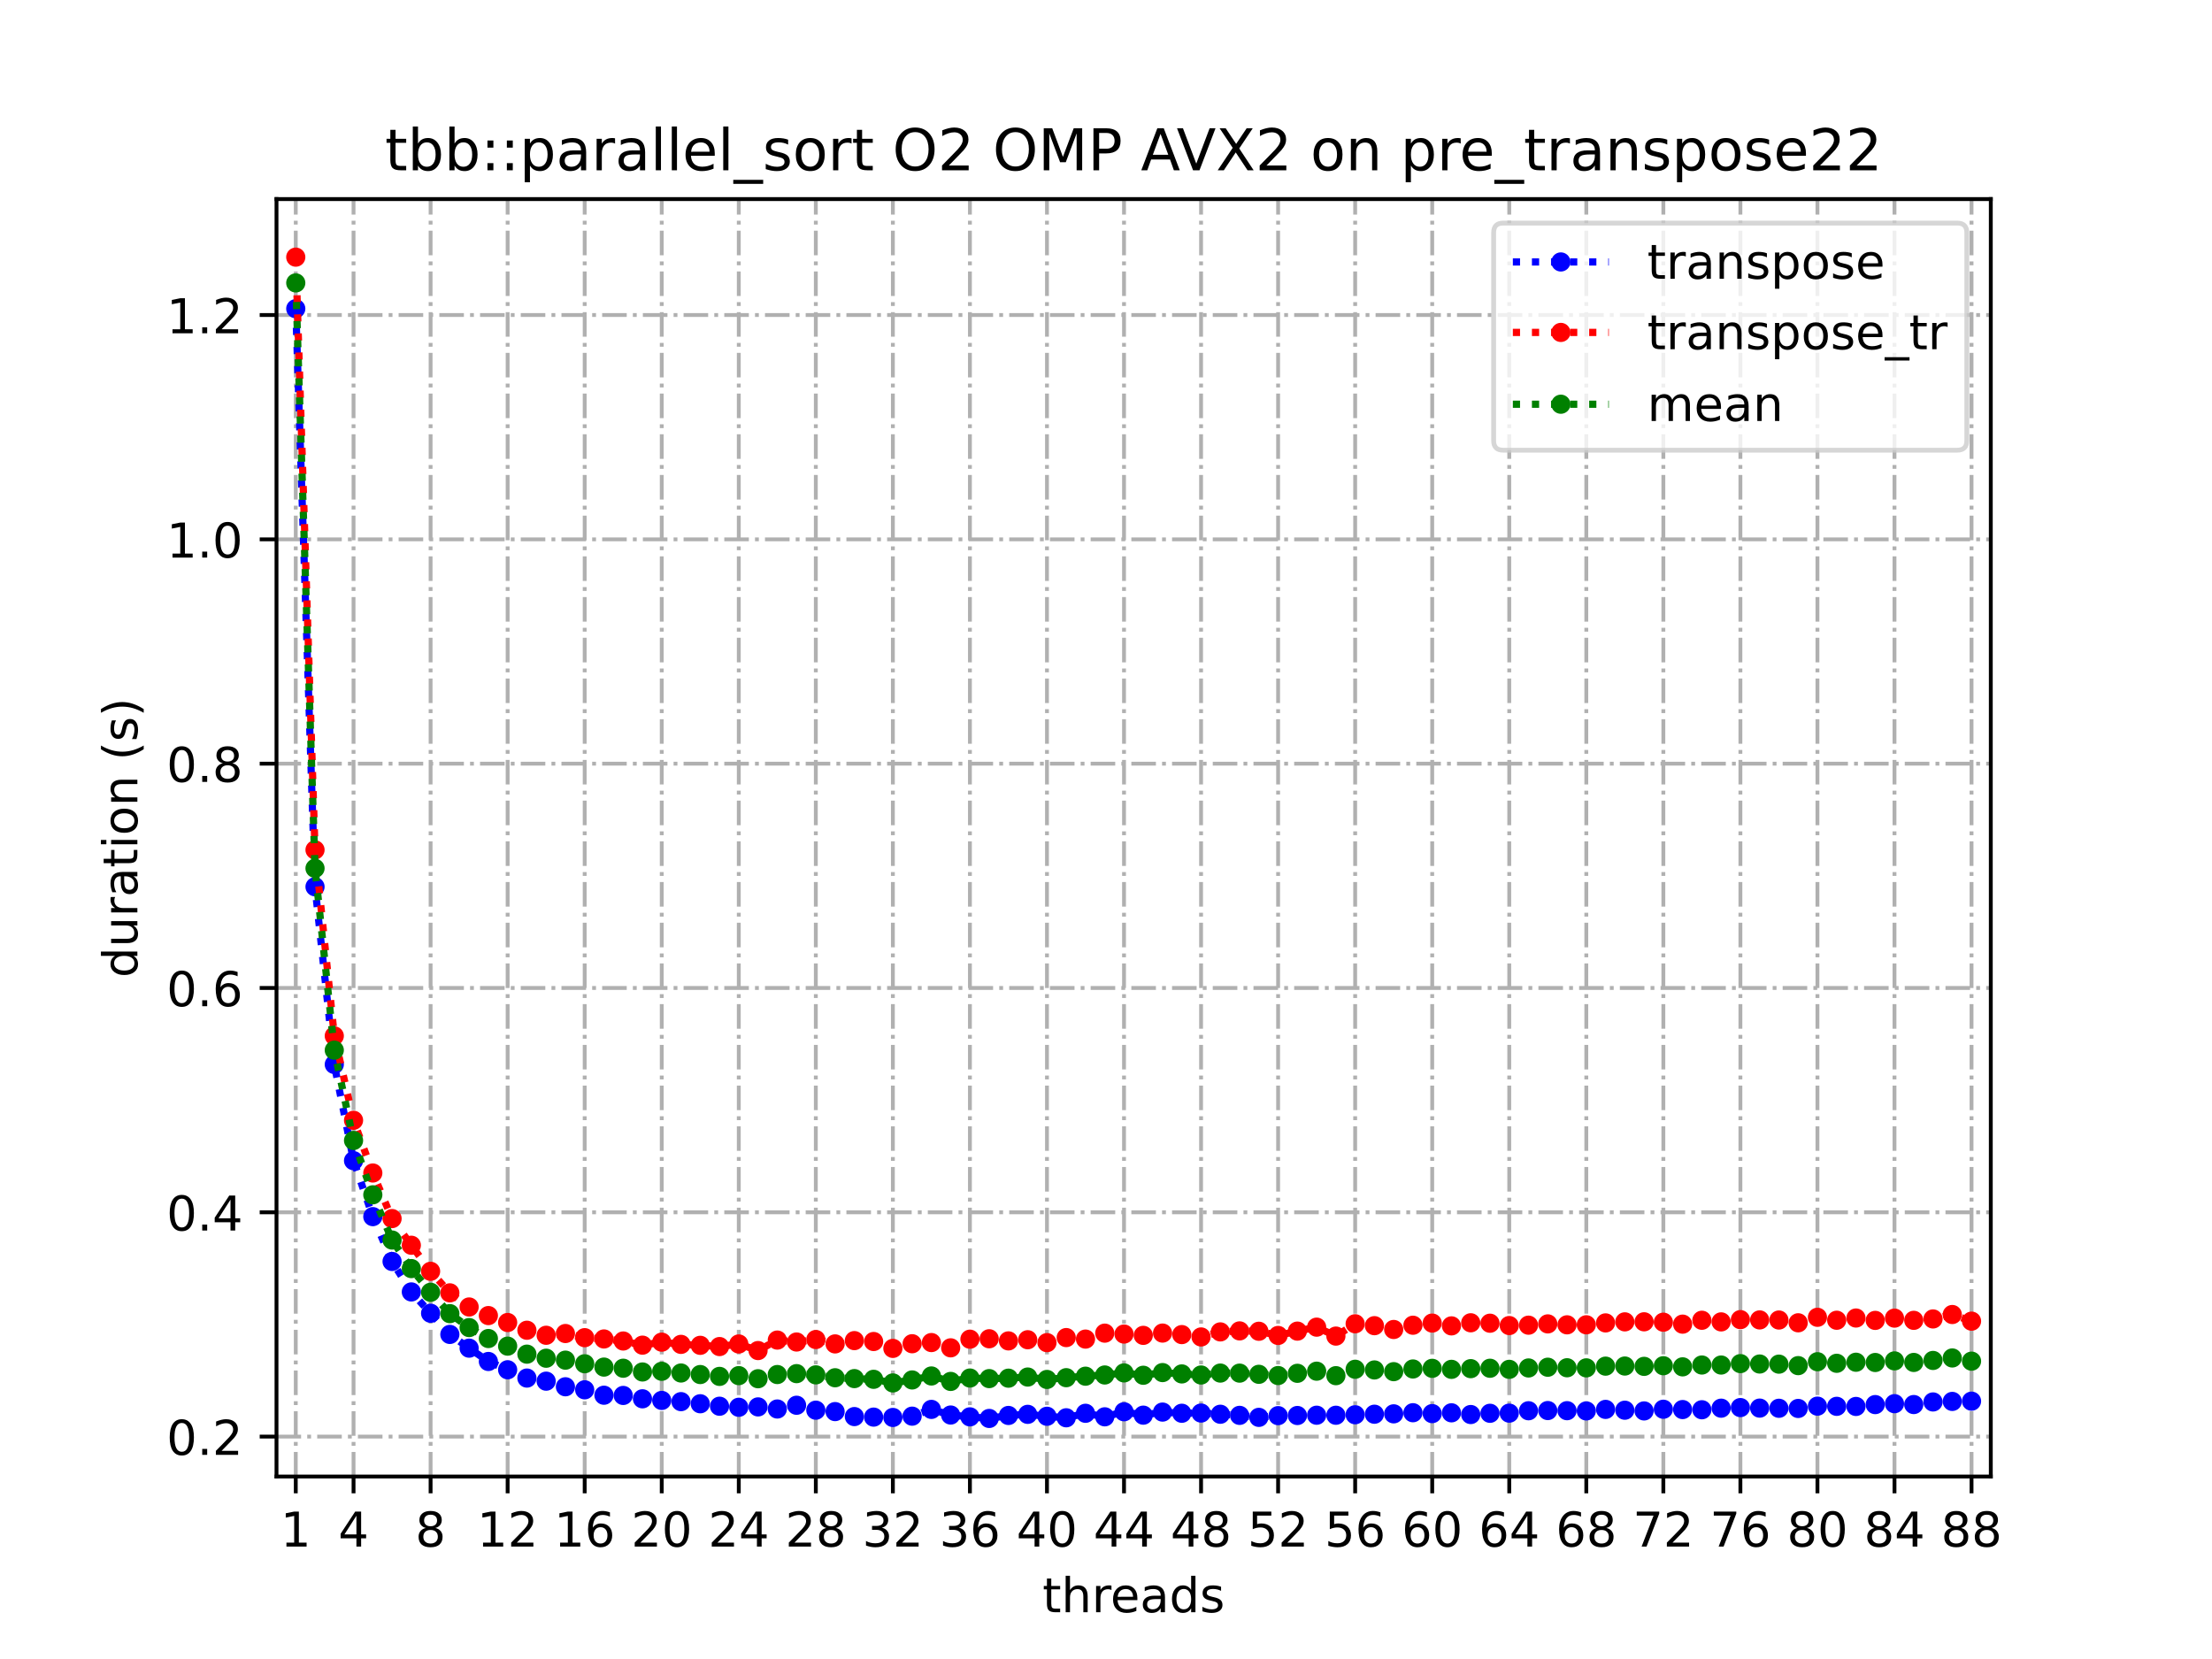 <?xml version="1.0" encoding="utf-8" standalone="no"?>
<!DOCTYPE svg PUBLIC "-//W3C//DTD SVG 1.1//EN"
  "http://www.w3.org/Graphics/SVG/1.1/DTD/svg11.dtd">
<!-- Created with matplotlib (https://matplotlib.org/) -->
<svg height="345.6pt" version="1.1" viewBox="0 0 460.8 345.6" width="460.8pt" xmlns="http://www.w3.org/2000/svg" xmlns:xlink="http://www.w3.org/1999/xlink">
 <defs>
  <style type="text/css">
*{stroke-linecap:butt;stroke-linejoin:round;}
  </style>
 </defs>
 <g id="figure_1">
  <g id="patch_1">
   <path d="M 0 345.6 
L 460.8 345.6 
L 460.8 0 
L 0 0 
z
" style="fill:#ffffff;"/>
  </g>
  <g id="axes_1">
   <g id="patch_2">
    <path d="M 57.6 307.584 
L 414.72 307.584 
L 414.72 41.472 
L 57.6 41.472 
z
" style="fill:#ffffff;"/>
   </g>
   <g id="matplotlib.axis_1">
    <g id="xtick_1">
     <g id="line2d_1">
      <path clip-path="url(#pde13162d5c)" d="M 61.613 307.584 
L 61.613 41.472 
" style="fill:none;stroke:#b0b0b0;stroke-dasharray:5.12,1.28,0.8,1.28;stroke-dashoffset:0;stroke-width:0.8;"/>
     </g>
     <g id="line2d_2">
      <defs>
       <path d="M 0 0 
L 0 3.5 
" id="m3cc703d7a4" style="stroke:#000000;stroke-width:0.8;"/>
      </defs>
      <g>
       <use style="stroke:#000000;stroke-width:0.8;" x="61.613" xlink:href="#m3cc703d7a4" y="307.584"/>
      </g>
     </g>
     <g id="text_1">
      <!-- 1 -->
      <defs>
       <path d="M 12.406 8.297 
L 28.516 8.297 
L 28.516 63.922 
L 10.984 60.406 
L 10.984 69.391 
L 28.422 72.906 
L 38.281 72.906 
L 38.281 8.297 
L 54.391 8.297 
L 54.391 0 
L 12.406 0 
z
" id="DejaVuSans-49"/>
      </defs>
      <g transform="translate(58.431 322.182)scale(0.1 -0.1)">
       <use xlink:href="#DejaVuSans-49"/>
      </g>
     </g>
    </g>
    <g id="xtick_2">
     <g id="line2d_3">
      <path clip-path="url(#pde13162d5c)" d="M 73.65 307.584 
L 73.65 41.472 
" style="fill:none;stroke:#b0b0b0;stroke-dasharray:5.12,1.28,0.8,1.28;stroke-dashoffset:0;stroke-width:0.8;"/>
     </g>
     <g id="line2d_4">
      <g>
       <use style="stroke:#000000;stroke-width:0.8;" x="73.65" xlink:href="#m3cc703d7a4" y="307.584"/>
      </g>
     </g>
     <g id="text_2">
      <!-- 4 -->
      <defs>
       <path d="M 37.797 64.312 
L 12.891 25.391 
L 37.797 25.391 
z
M 35.203 72.906 
L 47.609 72.906 
L 47.609 25.391 
L 58.016 25.391 
L 58.016 17.188 
L 47.609 17.188 
L 47.609 0 
L 37.797 0 
L 37.797 17.188 
L 4.891 17.188 
L 4.891 26.703 
z
" id="DejaVuSans-52"/>
      </defs>
      <g transform="translate(70.469 322.182)scale(0.1 -0.1)">
       <use xlink:href="#DejaVuSans-52"/>
      </g>
     </g>
    </g>
    <g id="xtick_3">
     <g id="line2d_5">
      <path clip-path="url(#pde13162d5c)" d="M 89.701 307.584 
L 89.701 41.472 
" style="fill:none;stroke:#b0b0b0;stroke-dasharray:5.12,1.28,0.8,1.28;stroke-dashoffset:0;stroke-width:0.8;"/>
     </g>
     <g id="line2d_6">
      <g>
       <use style="stroke:#000000;stroke-width:0.8;" x="89.701" xlink:href="#m3cc703d7a4" y="307.584"/>
      </g>
     </g>
     <g id="text_3">
      <!-- 8 -->
      <defs>
       <path d="M 31.781 34.625 
Q 24.75 34.625 20.719 30.859 
Q 16.703 27.094 16.703 20.516 
Q 16.703 13.922 20.719 10.156 
Q 24.75 6.391 31.781 6.391 
Q 38.812 6.391 42.859 10.172 
Q 46.922 13.969 46.922 20.516 
Q 46.922 27.094 42.891 30.859 
Q 38.875 34.625 31.781 34.625 
z
M 21.922 38.812 
Q 15.578 40.375 12.031 44.719 
Q 8.5 49.078 8.5 55.328 
Q 8.5 64.062 14.719 69.141 
Q 20.953 74.219 31.781 74.219 
Q 42.672 74.219 48.875 69.141 
Q 55.078 64.062 55.078 55.328 
Q 55.078 49.078 51.531 44.719 
Q 48 40.375 41.703 38.812 
Q 48.828 37.156 52.797 32.312 
Q 56.781 27.484 56.781 20.516 
Q 56.781 9.906 50.312 4.234 
Q 43.844 -1.422 31.781 -1.422 
Q 19.734 -1.422 13.25 4.234 
Q 6.781 9.906 6.781 20.516 
Q 6.781 27.484 10.781 32.312 
Q 14.797 37.156 21.922 38.812 
z
M 18.312 54.391 
Q 18.312 48.734 21.844 45.562 
Q 25.391 42.391 31.781 42.391 
Q 38.141 42.391 41.719 45.562 
Q 45.312 48.734 45.312 54.391 
Q 45.312 60.062 41.719 63.234 
Q 38.141 66.406 31.781 66.406 
Q 25.391 66.406 21.844 63.234 
Q 18.312 60.062 18.312 54.391 
z
" id="DejaVuSans-56"/>
      </defs>
      <g transform="translate(86.519 322.182)scale(0.1 -0.1)">
       <use xlink:href="#DejaVuSans-56"/>
      </g>
     </g>
    </g>
    <g id="xtick_4">
     <g id="line2d_7">
      <path clip-path="url(#pde13162d5c)" d="M 105.751 307.584 
L 105.751 41.472 
" style="fill:none;stroke:#b0b0b0;stroke-dasharray:5.12,1.28,0.8,1.28;stroke-dashoffset:0;stroke-width:0.8;"/>
     </g>
     <g id="line2d_8">
      <g>
       <use style="stroke:#000000;stroke-width:0.8;" x="105.751" xlink:href="#m3cc703d7a4" y="307.584"/>
      </g>
     </g>
     <g id="text_4">
      <!-- 12 -->
      <defs>
       <path d="M 19.188 8.297 
L 53.609 8.297 
L 53.609 0 
L 7.328 0 
L 7.328 8.297 
Q 12.938 14.109 22.625 23.891 
Q 32.328 33.688 34.812 36.531 
Q 39.547 41.844 41.422 45.531 
Q 43.312 49.219 43.312 52.781 
Q 43.312 58.594 39.234 62.25 
Q 35.156 65.922 28.609 65.922 
Q 23.969 65.922 18.812 64.312 
Q 13.672 62.703 7.812 59.422 
L 7.812 69.391 
Q 13.766 71.781 18.938 73 
Q 24.125 74.219 28.422 74.219 
Q 39.75 74.219 46.484 68.547 
Q 53.219 62.891 53.219 53.422 
Q 53.219 48.922 51.531 44.891 
Q 49.859 40.875 45.406 35.406 
Q 44.188 33.984 37.641 27.219 
Q 31.109 20.453 19.188 8.297 
z
" id="DejaVuSans-50"/>
      </defs>
      <g transform="translate(99.389 322.182)scale(0.1 -0.1)">
       <use xlink:href="#DejaVuSans-49"/>
       <use x="63.623" xlink:href="#DejaVuSans-50"/>
      </g>
     </g>
    </g>
    <g id="xtick_5">
     <g id="line2d_9">
      <path clip-path="url(#pde13162d5c)" d="M 121.801 307.584 
L 121.801 41.472 
" style="fill:none;stroke:#b0b0b0;stroke-dasharray:5.12,1.28,0.8,1.28;stroke-dashoffset:0;stroke-width:0.8;"/>
     </g>
     <g id="line2d_10">
      <g>
       <use style="stroke:#000000;stroke-width:0.8;" x="121.801" xlink:href="#m3cc703d7a4" y="307.584"/>
      </g>
     </g>
     <g id="text_5">
      <!-- 16 -->
      <defs>
       <path d="M 33.016 40.375 
Q 26.375 40.375 22.484 35.828 
Q 18.609 31.297 18.609 23.391 
Q 18.609 15.531 22.484 10.953 
Q 26.375 6.391 33.016 6.391 
Q 39.656 6.391 43.531 10.953 
Q 47.406 15.531 47.406 23.391 
Q 47.406 31.297 43.531 35.828 
Q 39.656 40.375 33.016 40.375 
z
M 52.594 71.297 
L 52.594 62.312 
Q 48.875 64.062 45.094 64.984 
Q 41.312 65.922 37.594 65.922 
Q 27.828 65.922 22.672 59.328 
Q 17.531 52.734 16.797 39.406 
Q 19.672 43.656 24.016 45.922 
Q 28.375 48.188 33.594 48.188 
Q 44.578 48.188 50.953 41.516 
Q 57.328 34.859 57.328 23.391 
Q 57.328 12.156 50.688 5.359 
Q 44.047 -1.422 33.016 -1.422 
Q 20.359 -1.422 13.672 8.266 
Q 6.984 17.969 6.984 36.375 
Q 6.984 53.656 15.188 63.938 
Q 23.391 74.219 37.203 74.219 
Q 40.922 74.219 44.703 73.484 
Q 48.484 72.75 52.594 71.297 
z
" id="DejaVuSans-54"/>
      </defs>
      <g transform="translate(115.439 322.182)scale(0.1 -0.1)">
       <use xlink:href="#DejaVuSans-49"/>
       <use x="63.623" xlink:href="#DejaVuSans-54"/>
      </g>
     </g>
    </g>
    <g id="xtick_6">
     <g id="line2d_11">
      <path clip-path="url(#pde13162d5c)" d="M 137.852 307.584 
L 137.852 41.472 
" style="fill:none;stroke:#b0b0b0;stroke-dasharray:5.12,1.28,0.8,1.28;stroke-dashoffset:0;stroke-width:0.8;"/>
     </g>
     <g id="line2d_12">
      <g>
       <use style="stroke:#000000;stroke-width:0.8;" x="137.852" xlink:href="#m3cc703d7a4" y="307.584"/>
      </g>
     </g>
     <g id="text_6">
      <!-- 20 -->
      <defs>
       <path d="M 31.781 66.406 
Q 24.172 66.406 20.328 58.906 
Q 16.5 51.422 16.5 36.375 
Q 16.5 21.391 20.328 13.891 
Q 24.172 6.391 31.781 6.391 
Q 39.453 6.391 43.281 13.891 
Q 47.125 21.391 47.125 36.375 
Q 47.125 51.422 43.281 58.906 
Q 39.453 66.406 31.781 66.406 
z
M 31.781 74.219 
Q 44.047 74.219 50.516 64.516 
Q 56.984 54.828 56.984 36.375 
Q 56.984 17.969 50.516 8.266 
Q 44.047 -1.422 31.781 -1.422 
Q 19.531 -1.422 13.062 8.266 
Q 6.594 17.969 6.594 36.375 
Q 6.594 54.828 13.062 64.516 
Q 19.531 74.219 31.781 74.219 
z
" id="DejaVuSans-48"/>
      </defs>
      <g transform="translate(131.489 322.182)scale(0.1 -0.1)">
       <use xlink:href="#DejaVuSans-50"/>
       <use x="63.623" xlink:href="#DejaVuSans-48"/>
      </g>
     </g>
    </g>
    <g id="xtick_7">
     <g id="line2d_13">
      <path clip-path="url(#pde13162d5c)" d="M 153.902 307.584 
L 153.902 41.472 
" style="fill:none;stroke:#b0b0b0;stroke-dasharray:5.12,1.28,0.8,1.28;stroke-dashoffset:0;stroke-width:0.8;"/>
     </g>
     <g id="line2d_14">
      <g>
       <use style="stroke:#000000;stroke-width:0.8;" x="153.902" xlink:href="#m3cc703d7a4" y="307.584"/>
      </g>
     </g>
     <g id="text_7">
      <!-- 24 -->
      <g transform="translate(147.54 322.182)scale(0.1 -0.1)">
       <use xlink:href="#DejaVuSans-50"/>
       <use x="63.623" xlink:href="#DejaVuSans-52"/>
      </g>
     </g>
    </g>
    <g id="xtick_8">
     <g id="line2d_15">
      <path clip-path="url(#pde13162d5c)" d="M 169.952 307.584 
L 169.952 41.472 
" style="fill:none;stroke:#b0b0b0;stroke-dasharray:5.12,1.28,0.8,1.28;stroke-dashoffset:0;stroke-width:0.8;"/>
     </g>
     <g id="line2d_16">
      <g>
       <use style="stroke:#000000;stroke-width:0.8;" x="169.952" xlink:href="#m3cc703d7a4" y="307.584"/>
      </g>
     </g>
     <g id="text_8">
      <!-- 28 -->
      <g transform="translate(163.59 322.182)scale(0.1 -0.1)">
       <use xlink:href="#DejaVuSans-50"/>
       <use x="63.623" xlink:href="#DejaVuSans-56"/>
      </g>
     </g>
    </g>
    <g id="xtick_9">
     <g id="line2d_17">
      <path clip-path="url(#pde13162d5c)" d="M 186.003 307.584 
L 186.003 41.472 
" style="fill:none;stroke:#b0b0b0;stroke-dasharray:5.12,1.28,0.8,1.28;stroke-dashoffset:0;stroke-width:0.8;"/>
     </g>
     <g id="line2d_18">
      <g>
       <use style="stroke:#000000;stroke-width:0.8;" x="186.003" xlink:href="#m3cc703d7a4" y="307.584"/>
      </g>
     </g>
     <g id="text_9">
      <!-- 32 -->
      <defs>
       <path d="M 40.578 39.312 
Q 47.656 37.797 51.625 33 
Q 55.609 28.219 55.609 21.188 
Q 55.609 10.406 48.188 4.484 
Q 40.766 -1.422 27.094 -1.422 
Q 22.516 -1.422 17.656 -0.516 
Q 12.797 0.391 7.625 2.203 
L 7.625 11.719 
Q 11.719 9.328 16.594 8.109 
Q 21.484 6.891 26.812 6.891 
Q 36.078 6.891 40.938 10.547 
Q 45.797 14.203 45.797 21.188 
Q 45.797 27.641 41.281 31.266 
Q 36.766 34.906 28.719 34.906 
L 20.219 34.906 
L 20.219 43.016 
L 29.109 43.016 
Q 36.375 43.016 40.234 45.922 
Q 44.094 48.828 44.094 54.297 
Q 44.094 59.906 40.109 62.906 
Q 36.141 65.922 28.719 65.922 
Q 24.656 65.922 20.016 65.031 
Q 15.375 64.156 9.812 62.312 
L 9.812 71.094 
Q 15.438 72.656 20.344 73.438 
Q 25.25 74.219 29.594 74.219 
Q 40.828 74.219 47.359 69.109 
Q 53.906 64.016 53.906 55.328 
Q 53.906 49.266 50.438 45.094 
Q 46.969 40.922 40.578 39.312 
z
" id="DejaVuSans-51"/>
      </defs>
      <g transform="translate(179.64 322.182)scale(0.1 -0.1)">
       <use xlink:href="#DejaVuSans-51"/>
       <use x="63.623" xlink:href="#DejaVuSans-50"/>
      </g>
     </g>
    </g>
    <g id="xtick_10">
     <g id="line2d_19">
      <path clip-path="url(#pde13162d5c)" d="M 202.053 307.584 
L 202.053 41.472 
" style="fill:none;stroke:#b0b0b0;stroke-dasharray:5.12,1.28,0.8,1.28;stroke-dashoffset:0;stroke-width:0.8;"/>
     </g>
     <g id="line2d_20">
      <g>
       <use style="stroke:#000000;stroke-width:0.8;" x="202.053" xlink:href="#m3cc703d7a4" y="307.584"/>
      </g>
     </g>
     <g id="text_10">
      <!-- 36 -->
      <g transform="translate(195.691 322.182)scale(0.1 -0.1)">
       <use xlink:href="#DejaVuSans-51"/>
       <use x="63.623" xlink:href="#DejaVuSans-54"/>
      </g>
     </g>
    </g>
    <g id="xtick_11">
     <g id="line2d_21">
      <path clip-path="url(#pde13162d5c)" d="M 218.103 307.584 
L 218.103 41.472 
" style="fill:none;stroke:#b0b0b0;stroke-dasharray:5.12,1.28,0.8,1.28;stroke-dashoffset:0;stroke-width:0.8;"/>
     </g>
     <g id="line2d_22">
      <g>
       <use style="stroke:#000000;stroke-width:0.8;" x="218.103" xlink:href="#m3cc703d7a4" y="307.584"/>
      </g>
     </g>
     <g id="text_11">
      <!-- 40 -->
      <g transform="translate(211.741 322.182)scale(0.1 -0.1)">
       <use xlink:href="#DejaVuSans-52"/>
       <use x="63.623" xlink:href="#DejaVuSans-48"/>
      </g>
     </g>
    </g>
    <g id="xtick_12">
     <g id="line2d_23">
      <path clip-path="url(#pde13162d5c)" d="M 234.154 307.584 
L 234.154 41.472 
" style="fill:none;stroke:#b0b0b0;stroke-dasharray:5.12,1.28,0.8,1.28;stroke-dashoffset:0;stroke-width:0.8;"/>
     </g>
     <g id="line2d_24">
      <g>
       <use style="stroke:#000000;stroke-width:0.8;" x="234.154" xlink:href="#m3cc703d7a4" y="307.584"/>
      </g>
     </g>
     <g id="text_12">
      <!-- 44 -->
      <g transform="translate(227.791 322.182)scale(0.1 -0.1)">
       <use xlink:href="#DejaVuSans-52"/>
       <use x="63.623" xlink:href="#DejaVuSans-52"/>
      </g>
     </g>
    </g>
    <g id="xtick_13">
     <g id="line2d_25">
      <path clip-path="url(#pde13162d5c)" d="M 250.204 307.584 
L 250.204 41.472 
" style="fill:none;stroke:#b0b0b0;stroke-dasharray:5.12,1.28,0.8,1.28;stroke-dashoffset:0;stroke-width:0.8;"/>
     </g>
     <g id="line2d_26">
      <g>
       <use style="stroke:#000000;stroke-width:0.8;" x="250.204" xlink:href="#m3cc703d7a4" y="307.584"/>
      </g>
     </g>
     <g id="text_13">
      <!-- 48 -->
      <g transform="translate(243.842 322.182)scale(0.1 -0.1)">
       <use xlink:href="#DejaVuSans-52"/>
       <use x="63.623" xlink:href="#DejaVuSans-56"/>
      </g>
     </g>
    </g>
    <g id="xtick_14">
     <g id="line2d_27">
      <path clip-path="url(#pde13162d5c)" d="M 266.254 307.584 
L 266.254 41.472 
" style="fill:none;stroke:#b0b0b0;stroke-dasharray:5.12,1.28,0.8,1.28;stroke-dashoffset:0;stroke-width:0.8;"/>
     </g>
     <g id="line2d_28">
      <g>
       <use style="stroke:#000000;stroke-width:0.8;" x="266.254" xlink:href="#m3cc703d7a4" y="307.584"/>
      </g>
     </g>
     <g id="text_14">
      <!-- 52 -->
      <defs>
       <path d="M 10.797 72.906 
L 49.516 72.906 
L 49.516 64.594 
L 19.828 64.594 
L 19.828 46.734 
Q 21.969 47.469 24.109 47.828 
Q 26.266 48.188 28.422 48.188 
Q 40.625 48.188 47.75 41.5 
Q 54.891 34.812 54.891 23.391 
Q 54.891 11.625 47.562 5.094 
Q 40.234 -1.422 26.906 -1.422 
Q 22.312 -1.422 17.547 -0.641 
Q 12.797 0.141 7.719 1.703 
L 7.719 11.625 
Q 12.109 9.234 16.797 8.062 
Q 21.484 6.891 26.703 6.891 
Q 35.156 6.891 40.078 11.328 
Q 45.016 15.766 45.016 23.391 
Q 45.016 31 40.078 35.438 
Q 35.156 39.891 26.703 39.891 
Q 22.75 39.891 18.812 39.016 
Q 14.891 38.141 10.797 36.281 
z
" id="DejaVuSans-53"/>
      </defs>
      <g transform="translate(259.892 322.182)scale(0.1 -0.1)">
       <use xlink:href="#DejaVuSans-53"/>
       <use x="63.623" xlink:href="#DejaVuSans-50"/>
      </g>
     </g>
    </g>
    <g id="xtick_15">
     <g id="line2d_29">
      <path clip-path="url(#pde13162d5c)" d="M 282.305 307.584 
L 282.305 41.472 
" style="fill:none;stroke:#b0b0b0;stroke-dasharray:5.12,1.28,0.8,1.28;stroke-dashoffset:0;stroke-width:0.8;"/>
     </g>
     <g id="line2d_30">
      <g>
       <use style="stroke:#000000;stroke-width:0.8;" x="282.305" xlink:href="#m3cc703d7a4" y="307.584"/>
      </g>
     </g>
     <g id="text_15">
      <!-- 56 -->
      <g transform="translate(275.942 322.182)scale(0.1 -0.1)">
       <use xlink:href="#DejaVuSans-53"/>
       <use x="63.623" xlink:href="#DejaVuSans-54"/>
      </g>
     </g>
    </g>
    <g id="xtick_16">
     <g id="line2d_31">
      <path clip-path="url(#pde13162d5c)" d="M 298.355 307.584 
L 298.355 41.472 
" style="fill:none;stroke:#b0b0b0;stroke-dasharray:5.12,1.28,0.8,1.28;stroke-dashoffset:0;stroke-width:0.8;"/>
     </g>
     <g id="line2d_32">
      <g>
       <use style="stroke:#000000;stroke-width:0.8;" x="298.355" xlink:href="#m3cc703d7a4" y="307.584"/>
      </g>
     </g>
     <g id="text_16">
      <!-- 60 -->
      <g transform="translate(291.993 322.182)scale(0.1 -0.1)">
       <use xlink:href="#DejaVuSans-54"/>
       <use x="63.623" xlink:href="#DejaVuSans-48"/>
      </g>
     </g>
    </g>
    <g id="xtick_17">
     <g id="line2d_33">
      <path clip-path="url(#pde13162d5c)" d="M 314.405 307.584 
L 314.405 41.472 
" style="fill:none;stroke:#b0b0b0;stroke-dasharray:5.12,1.28,0.8,1.28;stroke-dashoffset:0;stroke-width:0.8;"/>
     </g>
     <g id="line2d_34">
      <g>
       <use style="stroke:#000000;stroke-width:0.8;" x="314.405" xlink:href="#m3cc703d7a4" y="307.584"/>
      </g>
     </g>
     <g id="text_17">
      <!-- 64 -->
      <g transform="translate(308.043 322.182)scale(0.1 -0.1)">
       <use xlink:href="#DejaVuSans-54"/>
       <use x="63.623" xlink:href="#DejaVuSans-52"/>
      </g>
     </g>
    </g>
    <g id="xtick_18">
     <g id="line2d_35">
      <path clip-path="url(#pde13162d5c)" d="M 330.456 307.584 
L 330.456 41.472 
" style="fill:none;stroke:#b0b0b0;stroke-dasharray:5.12,1.28,0.8,1.28;stroke-dashoffset:0;stroke-width:0.8;"/>
     </g>
     <g id="line2d_36">
      <g>
       <use style="stroke:#000000;stroke-width:0.8;" x="330.456" xlink:href="#m3cc703d7a4" y="307.584"/>
      </g>
     </g>
     <g id="text_18">
      <!-- 68 -->
      <g transform="translate(324.093 322.182)scale(0.1 -0.1)">
       <use xlink:href="#DejaVuSans-54"/>
       <use x="63.623" xlink:href="#DejaVuSans-56"/>
      </g>
     </g>
    </g>
    <g id="xtick_19">
     <g id="line2d_37">
      <path clip-path="url(#pde13162d5c)" d="M 346.506 307.584 
L 346.506 41.472 
" style="fill:none;stroke:#b0b0b0;stroke-dasharray:5.12,1.28,0.8,1.28;stroke-dashoffset:0;stroke-width:0.8;"/>
     </g>
     <g id="line2d_38">
      <g>
       <use style="stroke:#000000;stroke-width:0.8;" x="346.506" xlink:href="#m3cc703d7a4" y="307.584"/>
      </g>
     </g>
     <g id="text_19">
      <!-- 72 -->
      <defs>
       <path d="M 8.203 72.906 
L 55.078 72.906 
L 55.078 68.703 
L 28.609 0 
L 18.312 0 
L 43.219 64.594 
L 8.203 64.594 
z
" id="DejaVuSans-55"/>
      </defs>
      <g transform="translate(340.144 322.182)scale(0.1 -0.1)">
       <use xlink:href="#DejaVuSans-55"/>
       <use x="63.623" xlink:href="#DejaVuSans-50"/>
      </g>
     </g>
    </g>
    <g id="xtick_20">
     <g id="line2d_39">
      <path clip-path="url(#pde13162d5c)" d="M 362.556 307.584 
L 362.556 41.472 
" style="fill:none;stroke:#b0b0b0;stroke-dasharray:5.12,1.28,0.8,1.28;stroke-dashoffset:0;stroke-width:0.8;"/>
     </g>
     <g id="line2d_40">
      <g>
       <use style="stroke:#000000;stroke-width:0.8;" x="362.556" xlink:href="#m3cc703d7a4" y="307.584"/>
      </g>
     </g>
     <g id="text_20">
      <!-- 76 -->
      <g transform="translate(356.194 322.182)scale(0.1 -0.1)">
       <use xlink:href="#DejaVuSans-55"/>
       <use x="63.623" xlink:href="#DejaVuSans-54"/>
      </g>
     </g>
    </g>
    <g id="xtick_21">
     <g id="line2d_41">
      <path clip-path="url(#pde13162d5c)" d="M 378.607 307.584 
L 378.607 41.472 
" style="fill:none;stroke:#b0b0b0;stroke-dasharray:5.12,1.28,0.8,1.28;stroke-dashoffset:0;stroke-width:0.8;"/>
     </g>
     <g id="line2d_42">
      <g>
       <use style="stroke:#000000;stroke-width:0.8;" x="378.607" xlink:href="#m3cc703d7a4" y="307.584"/>
      </g>
     </g>
     <g id="text_21">
      <!-- 80 -->
      <g transform="translate(372.244 322.182)scale(0.1 -0.1)">
       <use xlink:href="#DejaVuSans-56"/>
       <use x="63.623" xlink:href="#DejaVuSans-48"/>
      </g>
     </g>
    </g>
    <g id="xtick_22">
     <g id="line2d_43">
      <path clip-path="url(#pde13162d5c)" d="M 394.657 307.584 
L 394.657 41.472 
" style="fill:none;stroke:#b0b0b0;stroke-dasharray:5.12,1.28,0.8,1.28;stroke-dashoffset:0;stroke-width:0.8;"/>
     </g>
     <g id="line2d_44">
      <g>
       <use style="stroke:#000000;stroke-width:0.8;" x="394.657" xlink:href="#m3cc703d7a4" y="307.584"/>
      </g>
     </g>
     <g id="text_22">
      <!-- 84 -->
      <g transform="translate(388.295 322.182)scale(0.1 -0.1)">
       <use xlink:href="#DejaVuSans-56"/>
       <use x="63.623" xlink:href="#DejaVuSans-52"/>
      </g>
     </g>
    </g>
    <g id="xtick_23">
     <g id="line2d_45">
      <path clip-path="url(#pde13162d5c)" d="M 410.707 307.584 
L 410.707 41.472 
" style="fill:none;stroke:#b0b0b0;stroke-dasharray:5.12,1.28,0.8,1.28;stroke-dashoffset:0;stroke-width:0.8;"/>
     </g>
     <g id="line2d_46">
      <g>
       <use style="stroke:#000000;stroke-width:0.8;" x="410.707" xlink:href="#m3cc703d7a4" y="307.584"/>
      </g>
     </g>
     <g id="text_23">
      <!-- 88 -->
      <g transform="translate(404.345 322.182)scale(0.1 -0.1)">
       <use xlink:href="#DejaVuSans-56"/>
       <use x="63.623" xlink:href="#DejaVuSans-56"/>
      </g>
     </g>
    </g>
    <g id="text_24">
     <!-- threads -->
     <defs>
      <path d="M 18.312 70.219 
L 18.312 54.688 
L 36.812 54.688 
L 36.812 47.703 
L 18.312 47.703 
L 18.312 18.016 
Q 18.312 11.328 20.141 9.422 
Q 21.969 7.516 27.594 7.516 
L 36.812 7.516 
L 36.812 0 
L 27.594 0 
Q 17.188 0 13.234 3.875 
Q 9.281 7.766 9.281 18.016 
L 9.281 47.703 
L 2.688 47.703 
L 2.688 54.688 
L 9.281 54.688 
L 9.281 70.219 
z
" id="DejaVuSans-116"/>
      <path d="M 54.891 33.016 
L 54.891 0 
L 45.906 0 
L 45.906 32.719 
Q 45.906 40.484 42.875 44.328 
Q 39.844 48.188 33.797 48.188 
Q 26.516 48.188 22.312 43.547 
Q 18.109 38.922 18.109 30.906 
L 18.109 0 
L 9.078 0 
L 9.078 75.984 
L 18.109 75.984 
L 18.109 46.188 
Q 21.344 51.125 25.703 53.562 
Q 30.078 56 35.797 56 
Q 45.219 56 50.047 50.172 
Q 54.891 44.344 54.891 33.016 
z
" id="DejaVuSans-104"/>
      <path d="M 41.109 46.297 
Q 39.594 47.172 37.812 47.578 
Q 36.031 48 33.891 48 
Q 26.266 48 22.188 43.047 
Q 18.109 38.094 18.109 28.812 
L 18.109 0 
L 9.078 0 
L 9.078 54.688 
L 18.109 54.688 
L 18.109 46.188 
Q 20.953 51.172 25.484 53.578 
Q 30.031 56 36.531 56 
Q 37.453 56 38.578 55.875 
Q 39.703 55.766 41.062 55.516 
z
" id="DejaVuSans-114"/>
      <path d="M 56.203 29.594 
L 56.203 25.203 
L 14.891 25.203 
Q 15.484 15.922 20.484 11.062 
Q 25.484 6.203 34.422 6.203 
Q 39.594 6.203 44.453 7.469 
Q 49.312 8.734 54.109 11.281 
L 54.109 2.781 
Q 49.266 0.734 44.188 -0.344 
Q 39.109 -1.422 33.891 -1.422 
Q 20.797 -1.422 13.156 6.188 
Q 5.516 13.812 5.516 26.812 
Q 5.516 40.234 12.766 48.109 
Q 20.016 56 32.328 56 
Q 43.359 56 49.781 48.891 
Q 56.203 41.797 56.203 29.594 
z
M 47.219 32.234 
Q 47.125 39.594 43.094 43.984 
Q 39.062 48.391 32.422 48.391 
Q 24.906 48.391 20.391 44.141 
Q 15.875 39.891 15.188 32.172 
z
" id="DejaVuSans-101"/>
      <path d="M 34.281 27.484 
Q 23.391 27.484 19.188 25 
Q 14.984 22.516 14.984 16.5 
Q 14.984 11.719 18.141 8.906 
Q 21.297 6.109 26.703 6.109 
Q 34.188 6.109 38.703 11.406 
Q 43.219 16.703 43.219 25.484 
L 43.219 27.484 
z
M 52.203 31.203 
L 52.203 0 
L 43.219 0 
L 43.219 8.297 
Q 40.141 3.328 35.547 0.953 
Q 30.953 -1.422 24.312 -1.422 
Q 15.922 -1.422 10.953 3.297 
Q 6 8.016 6 15.922 
Q 6 25.141 12.172 29.828 
Q 18.359 34.516 30.609 34.516 
L 43.219 34.516 
L 43.219 35.406 
Q 43.219 41.609 39.141 45 
Q 35.062 48.391 27.688 48.391 
Q 23 48.391 18.547 47.266 
Q 14.109 46.141 10.016 43.891 
L 10.016 52.203 
Q 14.938 54.109 19.578 55.047 
Q 24.219 56 28.609 56 
Q 40.484 56 46.344 49.844 
Q 52.203 43.703 52.203 31.203 
z
" id="DejaVuSans-97"/>
      <path d="M 45.406 46.391 
L 45.406 75.984 
L 54.391 75.984 
L 54.391 0 
L 45.406 0 
L 45.406 8.203 
Q 42.578 3.328 38.25 0.953 
Q 33.938 -1.422 27.875 -1.422 
Q 17.969 -1.422 11.734 6.484 
Q 5.516 14.406 5.516 27.297 
Q 5.516 40.188 11.734 48.094 
Q 17.969 56 27.875 56 
Q 33.938 56 38.25 53.625 
Q 42.578 51.266 45.406 46.391 
z
M 14.797 27.297 
Q 14.797 17.391 18.875 11.75 
Q 22.953 6.109 30.078 6.109 
Q 37.203 6.109 41.297 11.75 
Q 45.406 17.391 45.406 27.297 
Q 45.406 37.203 41.297 42.844 
Q 37.203 48.484 30.078 48.484 
Q 22.953 48.484 18.875 42.844 
Q 14.797 37.203 14.797 27.297 
z
" id="DejaVuSans-100"/>
      <path d="M 44.281 53.078 
L 44.281 44.578 
Q 40.484 46.531 36.375 47.5 
Q 32.281 48.484 27.875 48.484 
Q 21.188 48.484 17.844 46.438 
Q 14.5 44.391 14.5 40.281 
Q 14.5 37.156 16.891 35.375 
Q 19.281 33.594 26.516 31.984 
L 29.594 31.297 
Q 39.156 29.25 43.188 25.516 
Q 47.219 21.781 47.219 15.094 
Q 47.219 7.469 41.188 3.016 
Q 35.156 -1.422 24.609 -1.422 
Q 20.219 -1.422 15.453 -0.562 
Q 10.688 0.297 5.422 2 
L 5.422 11.281 
Q 10.406 8.688 15.234 7.391 
Q 20.062 6.109 24.812 6.109 
Q 31.156 6.109 34.562 8.281 
Q 37.984 10.453 37.984 14.406 
Q 37.984 18.062 35.516 20.016 
Q 33.062 21.969 24.703 23.781 
L 21.578 24.516 
Q 13.234 26.266 9.516 29.906 
Q 5.812 33.547 5.812 39.891 
Q 5.812 47.609 11.281 51.797 
Q 16.75 56 26.812 56 
Q 31.781 56 36.172 55.266 
Q 40.578 54.547 44.281 53.078 
z
" id="DejaVuSans-115"/>
     </defs>
     <g transform="translate(217.169 335.861)scale(0.1 -0.1)">
      <use xlink:href="#DejaVuSans-116"/>
      <use x="39.209" xlink:href="#DejaVuSans-104"/>
      <use x="102.588" xlink:href="#DejaVuSans-114"/>
      <use x="141.451" xlink:href="#DejaVuSans-101"/>
      <use x="202.975" xlink:href="#DejaVuSans-97"/>
      <use x="264.254" xlink:href="#DejaVuSans-100"/>
      <use x="327.73" xlink:href="#DejaVuSans-115"/>
     </g>
    </g>
   </g>
   <g id="matplotlib.axis_2">
    <g id="ytick_1">
     <g id="line2d_47">
      <path clip-path="url(#pde13162d5c)" d="M 57.6 299.271 
L 414.72 299.271 
" style="fill:none;stroke:#b0b0b0;stroke-dasharray:5.12,1.28,0.8,1.28;stroke-dashoffset:0;stroke-width:0.8;"/>
     </g>
     <g id="line2d_48">
      <defs>
       <path d="M 0 0 
L -3.5 0 
" id="mbad6c8cd26" style="stroke:#000000;stroke-width:0.8;"/>
      </defs>
      <g>
       <use style="stroke:#000000;stroke-width:0.8;" x="57.6" xlink:href="#mbad6c8cd26" y="299.271"/>
      </g>
     </g>
     <g id="text_25">
      <!-- 0.2 -->
      <defs>
       <path d="M 10.688 12.406 
L 21 12.406 
L 21 0 
L 10.688 0 
z
" id="DejaVuSans-46"/>
      </defs>
      <g transform="translate(34.697 303.07)scale(0.1 -0.1)">
       <use xlink:href="#DejaVuSans-48"/>
       <use x="63.623" xlink:href="#DejaVuSans-46"/>
       <use x="95.41" xlink:href="#DejaVuSans-50"/>
      </g>
     </g>
    </g>
    <g id="ytick_2">
     <g id="line2d_49">
      <path clip-path="url(#pde13162d5c)" d="M 57.6 252.542 
L 414.72 252.542 
" style="fill:none;stroke:#b0b0b0;stroke-dasharray:5.12,1.28,0.8,1.28;stroke-dashoffset:0;stroke-width:0.8;"/>
     </g>
     <g id="line2d_50">
      <g>
       <use style="stroke:#000000;stroke-width:0.8;" x="57.6" xlink:href="#mbad6c8cd26" y="252.542"/>
      </g>
     </g>
     <g id="text_26">
      <!-- 0.4 -->
      <g transform="translate(34.697 256.341)scale(0.1 -0.1)">
       <use xlink:href="#DejaVuSans-48"/>
       <use x="63.623" xlink:href="#DejaVuSans-46"/>
       <use x="95.41" xlink:href="#DejaVuSans-52"/>
      </g>
     </g>
    </g>
    <g id="ytick_3">
     <g id="line2d_51">
      <path clip-path="url(#pde13162d5c)" d="M 57.6 205.812 
L 414.72 205.812 
" style="fill:none;stroke:#b0b0b0;stroke-dasharray:5.12,1.28,0.8,1.28;stroke-dashoffset:0;stroke-width:0.8;"/>
     </g>
     <g id="line2d_52">
      <g>
       <use style="stroke:#000000;stroke-width:0.8;" x="57.6" xlink:href="#mbad6c8cd26" y="205.812"/>
      </g>
     </g>
     <g id="text_27">
      <!-- 0.6 -->
      <g transform="translate(34.697 209.611)scale(0.1 -0.1)">
       <use xlink:href="#DejaVuSans-48"/>
       <use x="63.623" xlink:href="#DejaVuSans-46"/>
       <use x="95.41" xlink:href="#DejaVuSans-54"/>
      </g>
     </g>
    </g>
    <g id="ytick_4">
     <g id="line2d_53">
      <path clip-path="url(#pde13162d5c)" d="M 57.6 159.083 
L 414.72 159.083 
" style="fill:none;stroke:#b0b0b0;stroke-dasharray:5.12,1.28,0.8,1.28;stroke-dashoffset:0;stroke-width:0.8;"/>
     </g>
     <g id="line2d_54">
      <g>
       <use style="stroke:#000000;stroke-width:0.8;" x="57.6" xlink:href="#mbad6c8cd26" y="159.083"/>
      </g>
     </g>
     <g id="text_28">
      <!-- 0.8 -->
      <g transform="translate(34.697 162.882)scale(0.1 -0.1)">
       <use xlink:href="#DejaVuSans-48"/>
       <use x="63.623" xlink:href="#DejaVuSans-46"/>
       <use x="95.41" xlink:href="#DejaVuSans-56"/>
      </g>
     </g>
    </g>
    <g id="ytick_5">
     <g id="line2d_55">
      <path clip-path="url(#pde13162d5c)" d="M 57.6 112.353 
L 414.72 112.353 
" style="fill:none;stroke:#b0b0b0;stroke-dasharray:5.12,1.28,0.8,1.28;stroke-dashoffset:0;stroke-width:0.8;"/>
     </g>
     <g id="line2d_56">
      <g>
       <use style="stroke:#000000;stroke-width:0.8;" x="57.6" xlink:href="#mbad6c8cd26" y="112.353"/>
      </g>
     </g>
     <g id="text_29">
      <!-- 1.0 -->
      <g transform="translate(34.697 116.153)scale(0.1 -0.1)">
       <use xlink:href="#DejaVuSans-49"/>
       <use x="63.623" xlink:href="#DejaVuSans-46"/>
       <use x="95.41" xlink:href="#DejaVuSans-48"/>
      </g>
     </g>
    </g>
    <g id="ytick_6">
     <g id="line2d_57">
      <path clip-path="url(#pde13162d5c)" d="M 57.6 65.624 
L 414.72 65.624 
" style="fill:none;stroke:#b0b0b0;stroke-dasharray:5.12,1.28,0.8,1.28;stroke-dashoffset:0;stroke-width:0.8;"/>
     </g>
     <g id="line2d_58">
      <g>
       <use style="stroke:#000000;stroke-width:0.8;" x="57.6" xlink:href="#mbad6c8cd26" y="65.624"/>
      </g>
     </g>
     <g id="text_30">
      <!-- 1.2 -->
      <g transform="translate(34.697 69.423)scale(0.1 -0.1)">
       <use xlink:href="#DejaVuSans-49"/>
       <use x="63.623" xlink:href="#DejaVuSans-46"/>
       <use x="95.41" xlink:href="#DejaVuSans-50"/>
      </g>
     </g>
    </g>
    <g id="text_31">
     <!-- duration (s) -->
     <defs>
      <path d="M 8.5 21.578 
L 8.5 54.688 
L 17.484 54.688 
L 17.484 21.922 
Q 17.484 14.156 20.5 10.266 
Q 23.531 6.391 29.594 6.391 
Q 36.859 6.391 41.078 11.031 
Q 45.312 15.672 45.312 23.688 
L 45.312 54.688 
L 54.297 54.688 
L 54.297 0 
L 45.312 0 
L 45.312 8.406 
Q 42.047 3.422 37.719 1 
Q 33.406 -1.422 27.688 -1.422 
Q 18.266 -1.422 13.375 4.438 
Q 8.5 10.297 8.5 21.578 
z
M 31.109 56 
z
" id="DejaVuSans-117"/>
      <path d="M 9.422 54.688 
L 18.406 54.688 
L 18.406 0 
L 9.422 0 
z
M 9.422 75.984 
L 18.406 75.984 
L 18.406 64.594 
L 9.422 64.594 
z
" id="DejaVuSans-105"/>
      <path d="M 30.609 48.391 
Q 23.391 48.391 19.188 42.75 
Q 14.984 37.109 14.984 27.297 
Q 14.984 17.484 19.156 11.844 
Q 23.344 6.203 30.609 6.203 
Q 37.797 6.203 41.984 11.859 
Q 46.188 17.531 46.188 27.297 
Q 46.188 37.016 41.984 42.703 
Q 37.797 48.391 30.609 48.391 
z
M 30.609 56 
Q 42.328 56 49.016 48.375 
Q 55.719 40.766 55.719 27.297 
Q 55.719 13.875 49.016 6.219 
Q 42.328 -1.422 30.609 -1.422 
Q 18.844 -1.422 12.172 6.219 
Q 5.516 13.875 5.516 27.297 
Q 5.516 40.766 12.172 48.375 
Q 18.844 56 30.609 56 
z
" id="DejaVuSans-111"/>
      <path d="M 54.891 33.016 
L 54.891 0 
L 45.906 0 
L 45.906 32.719 
Q 45.906 40.484 42.875 44.328 
Q 39.844 48.188 33.797 48.188 
Q 26.516 48.188 22.312 43.547 
Q 18.109 38.922 18.109 30.906 
L 18.109 0 
L 9.078 0 
L 9.078 54.688 
L 18.109 54.688 
L 18.109 46.188 
Q 21.344 51.125 25.703 53.562 
Q 30.078 56 35.797 56 
Q 45.219 56 50.047 50.172 
Q 54.891 44.344 54.891 33.016 
z
" id="DejaVuSans-110"/>
      <path id="DejaVuSans-32"/>
      <path d="M 31 75.875 
Q 24.469 64.656 21.281 53.656 
Q 18.109 42.672 18.109 31.391 
Q 18.109 20.125 21.312 9.062 
Q 24.516 -2 31 -13.188 
L 23.188 -13.188 
Q 15.875 -1.703 12.234 9.375 
Q 8.594 20.453 8.594 31.391 
Q 8.594 42.281 12.203 53.312 
Q 15.828 64.359 23.188 75.875 
z
" id="DejaVuSans-40"/>
      <path d="M 8.016 75.875 
L 15.828 75.875 
Q 23.141 64.359 26.781 53.312 
Q 30.422 42.281 30.422 31.391 
Q 30.422 20.453 26.781 9.375 
Q 23.141 -1.703 15.828 -13.188 
L 8.016 -13.188 
Q 14.5 -2 17.703 9.062 
Q 20.906 20.125 20.906 31.391 
Q 20.906 42.672 17.703 53.656 
Q 14.5 64.656 8.016 75.875 
z
" id="DejaVuSans-41"/>
     </defs>
     <g transform="translate(28.617 203.663)rotate(-90)scale(0.1 -0.1)">
      <use xlink:href="#DejaVuSans-100"/>
      <use x="63.477" xlink:href="#DejaVuSans-117"/>
      <use x="126.855" xlink:href="#DejaVuSans-114"/>
      <use x="167.969" xlink:href="#DejaVuSans-97"/>
      <use x="229.248" xlink:href="#DejaVuSans-116"/>
      <use x="268.457" xlink:href="#DejaVuSans-105"/>
      <use x="296.24" xlink:href="#DejaVuSans-111"/>
      <use x="357.422" xlink:href="#DejaVuSans-110"/>
      <use x="420.801" xlink:href="#DejaVuSans-32"/>
      <use x="452.588" xlink:href="#DejaVuSans-40"/>
      <use x="491.602" xlink:href="#DejaVuSans-115"/>
      <use x="543.701" xlink:href="#DejaVuSans-41"/>
     </g>
    </g>
   </g>
   <g id="line2d_59">
    <path clip-path="url(#pde13162d5c)" d="M 61.613 64.306 
L 65.625 184.731 
L 69.638 221.743 
L 73.65 241.791 
L 77.663 253.446 
L 81.676 262.786 
L 85.688 269.133 
L 89.701 273.575 
L 93.713 277.986 
L 97.726 280.846 
L 101.738 283.62 
L 105.751 285.35 
L 109.764 287.076 
L 113.776 287.724 
L 117.789 288.89 
L 121.801 289.523 
L 125.814 290.65 
L 129.827 290.697 
L 133.839 291.396 
L 137.852 291.734 
L 141.864 291.987 
L 145.877 292.428 
L 149.889 292.943 
L 153.902 293.162 
L 157.915 293.084 
L 161.927 293.521 
L 165.94 292.741 
L 169.952 293.767 
L 173.965 294.061 
L 177.978 295.099 
L 181.99 295.21 
L 186.003 295.283 
L 190.015 295.012 
L 194.028 293.602 
L 198.04 294.776 
L 202.053 295.159 
L 206.066 295.488 
L 210.078 294.866 
L 214.091 294.633 
L 218.103 295.035 
L 222.116 295.351 
L 226.129 294.415 
L 230.141 295.149 
L 234.154 294.094 
L 238.166 294.803 
L 242.179 294.164 
L 246.191 294.408 
L 250.204 294.364 
L 254.217 294.614 
L 258.229 294.847 
L 262.242 295.263 
L 266.254 294.902 
L 270.267 294.875 
L 274.28 294.815 
L 278.292 294.822 
L 282.305 294.715 
L 286.317 294.607 
L 290.33 294.529 
L 294.342 294.296 
L 298.355 294.48 
L 302.368 294.316 
L 306.38 294.671 
L 310.393 294.415 
L 314.405 294.383 
L 318.418 293.885 
L 322.431 293.844 
L 326.443 293.871 
L 330.456 293.922 
L 334.468 293.602 
L 338.481 293.773 
L 342.493 293.922 
L 346.506 293.571 
L 350.519 293.637 
L 354.531 293.678 
L 358.544 293.351 
L 362.556 293.224 
L 366.569 293.335 
L 370.582 293.37 
L 374.594 293.407 
L 378.607 292.925 
L 382.619 292.965 
L 386.632 292.989 
L 390.644 292.602 
L 394.657 292.413 
L 398.67 292.593 
L 402.682 292.052 
L 406.695 291.942 
L 410.707 291.89 
" style="fill:none;stroke:#0000ff;stroke-dasharray:1.5,2.475;stroke-dashoffset:0;stroke-width:1.5;"/>
    <defs>
     <path d="M 0 1.5 
C 0.398 1.5 0.779 1.342 1.061 1.061 
C 1.342 0.779 1.5 0.398 1.5 0 
C 1.5 -0.398 1.342 -0.779 1.061 -1.061 
C 0.779 -1.342 0.398 -1.5 0 -1.5 
C -0.398 -1.5 -0.779 -1.342 -1.061 -1.061 
C -1.342 -0.779 -1.5 -0.398 -1.5 0 
C -1.5 0.398 -1.342 0.779 -1.061 1.061 
C -0.779 1.342 -0.398 1.5 0 1.5 
z
" id="mc56cce3b73" style="stroke:#0000ff;"/>
    </defs>
    <g clip-path="url(#pde13162d5c)">
     <use style="fill:#0000ff;stroke:#0000ff;" x="61.613" xlink:href="#mc56cce3b73" y="64.306"/>
     <use style="fill:#0000ff;stroke:#0000ff;" x="65.625" xlink:href="#mc56cce3b73" y="184.731"/>
     <use style="fill:#0000ff;stroke:#0000ff;" x="69.638" xlink:href="#mc56cce3b73" y="221.743"/>
     <use style="fill:#0000ff;stroke:#0000ff;" x="73.65" xlink:href="#mc56cce3b73" y="241.791"/>
     <use style="fill:#0000ff;stroke:#0000ff;" x="77.663" xlink:href="#mc56cce3b73" y="253.446"/>
     <use style="fill:#0000ff;stroke:#0000ff;" x="81.676" xlink:href="#mc56cce3b73" y="262.786"/>
     <use style="fill:#0000ff;stroke:#0000ff;" x="85.688" xlink:href="#mc56cce3b73" y="269.133"/>
     <use style="fill:#0000ff;stroke:#0000ff;" x="89.701" xlink:href="#mc56cce3b73" y="273.575"/>
     <use style="fill:#0000ff;stroke:#0000ff;" x="93.713" xlink:href="#mc56cce3b73" y="277.986"/>
     <use style="fill:#0000ff;stroke:#0000ff;" x="97.726" xlink:href="#mc56cce3b73" y="280.846"/>
     <use style="fill:#0000ff;stroke:#0000ff;" x="101.738" xlink:href="#mc56cce3b73" y="283.62"/>
     <use style="fill:#0000ff;stroke:#0000ff;" x="105.751" xlink:href="#mc56cce3b73" y="285.35"/>
     <use style="fill:#0000ff;stroke:#0000ff;" x="109.764" xlink:href="#mc56cce3b73" y="287.076"/>
     <use style="fill:#0000ff;stroke:#0000ff;" x="113.776" xlink:href="#mc56cce3b73" y="287.724"/>
     <use style="fill:#0000ff;stroke:#0000ff;" x="117.789" xlink:href="#mc56cce3b73" y="288.89"/>
     <use style="fill:#0000ff;stroke:#0000ff;" x="121.801" xlink:href="#mc56cce3b73" y="289.523"/>
     <use style="fill:#0000ff;stroke:#0000ff;" x="125.814" xlink:href="#mc56cce3b73" y="290.65"/>
     <use style="fill:#0000ff;stroke:#0000ff;" x="129.827" xlink:href="#mc56cce3b73" y="290.697"/>
     <use style="fill:#0000ff;stroke:#0000ff;" x="133.839" xlink:href="#mc56cce3b73" y="291.396"/>
     <use style="fill:#0000ff;stroke:#0000ff;" x="137.852" xlink:href="#mc56cce3b73" y="291.734"/>
     <use style="fill:#0000ff;stroke:#0000ff;" x="141.864" xlink:href="#mc56cce3b73" y="291.987"/>
     <use style="fill:#0000ff;stroke:#0000ff;" x="145.877" xlink:href="#mc56cce3b73" y="292.428"/>
     <use style="fill:#0000ff;stroke:#0000ff;" x="149.889" xlink:href="#mc56cce3b73" y="292.943"/>
     <use style="fill:#0000ff;stroke:#0000ff;" x="153.902" xlink:href="#mc56cce3b73" y="293.162"/>
     <use style="fill:#0000ff;stroke:#0000ff;" x="157.915" xlink:href="#mc56cce3b73" y="293.084"/>
     <use style="fill:#0000ff;stroke:#0000ff;" x="161.927" xlink:href="#mc56cce3b73" y="293.521"/>
     <use style="fill:#0000ff;stroke:#0000ff;" x="165.94" xlink:href="#mc56cce3b73" y="292.741"/>
     <use style="fill:#0000ff;stroke:#0000ff;" x="169.952" xlink:href="#mc56cce3b73" y="293.767"/>
     <use style="fill:#0000ff;stroke:#0000ff;" x="173.965" xlink:href="#mc56cce3b73" y="294.061"/>
     <use style="fill:#0000ff;stroke:#0000ff;" x="177.978" xlink:href="#mc56cce3b73" y="295.099"/>
     <use style="fill:#0000ff;stroke:#0000ff;" x="181.99" xlink:href="#mc56cce3b73" y="295.21"/>
     <use style="fill:#0000ff;stroke:#0000ff;" x="186.003" xlink:href="#mc56cce3b73" y="295.283"/>
     <use style="fill:#0000ff;stroke:#0000ff;" x="190.015" xlink:href="#mc56cce3b73" y="295.012"/>
     <use style="fill:#0000ff;stroke:#0000ff;" x="194.028" xlink:href="#mc56cce3b73" y="293.602"/>
     <use style="fill:#0000ff;stroke:#0000ff;" x="198.04" xlink:href="#mc56cce3b73" y="294.776"/>
     <use style="fill:#0000ff;stroke:#0000ff;" x="202.053" xlink:href="#mc56cce3b73" y="295.159"/>
     <use style="fill:#0000ff;stroke:#0000ff;" x="206.066" xlink:href="#mc56cce3b73" y="295.488"/>
     <use style="fill:#0000ff;stroke:#0000ff;" x="210.078" xlink:href="#mc56cce3b73" y="294.866"/>
     <use style="fill:#0000ff;stroke:#0000ff;" x="214.091" xlink:href="#mc56cce3b73" y="294.633"/>
     <use style="fill:#0000ff;stroke:#0000ff;" x="218.103" xlink:href="#mc56cce3b73" y="295.035"/>
     <use style="fill:#0000ff;stroke:#0000ff;" x="222.116" xlink:href="#mc56cce3b73" y="295.351"/>
     <use style="fill:#0000ff;stroke:#0000ff;" x="226.129" xlink:href="#mc56cce3b73" y="294.415"/>
     <use style="fill:#0000ff;stroke:#0000ff;" x="230.141" xlink:href="#mc56cce3b73" y="295.149"/>
     <use style="fill:#0000ff;stroke:#0000ff;" x="234.154" xlink:href="#mc56cce3b73" y="294.094"/>
     <use style="fill:#0000ff;stroke:#0000ff;" x="238.166" xlink:href="#mc56cce3b73" y="294.803"/>
     <use style="fill:#0000ff;stroke:#0000ff;" x="242.179" xlink:href="#mc56cce3b73" y="294.164"/>
     <use style="fill:#0000ff;stroke:#0000ff;" x="246.191" xlink:href="#mc56cce3b73" y="294.408"/>
     <use style="fill:#0000ff;stroke:#0000ff;" x="250.204" xlink:href="#mc56cce3b73" y="294.364"/>
     <use style="fill:#0000ff;stroke:#0000ff;" x="254.217" xlink:href="#mc56cce3b73" y="294.614"/>
     <use style="fill:#0000ff;stroke:#0000ff;" x="258.229" xlink:href="#mc56cce3b73" y="294.847"/>
     <use style="fill:#0000ff;stroke:#0000ff;" x="262.242" xlink:href="#mc56cce3b73" y="295.263"/>
     <use style="fill:#0000ff;stroke:#0000ff;" x="266.254" xlink:href="#mc56cce3b73" y="294.902"/>
     <use style="fill:#0000ff;stroke:#0000ff;" x="270.267" xlink:href="#mc56cce3b73" y="294.875"/>
     <use style="fill:#0000ff;stroke:#0000ff;" x="274.28" xlink:href="#mc56cce3b73" y="294.815"/>
     <use style="fill:#0000ff;stroke:#0000ff;" x="278.292" xlink:href="#mc56cce3b73" y="294.822"/>
     <use style="fill:#0000ff;stroke:#0000ff;" x="282.305" xlink:href="#mc56cce3b73" y="294.715"/>
     <use style="fill:#0000ff;stroke:#0000ff;" x="286.317" xlink:href="#mc56cce3b73" y="294.607"/>
     <use style="fill:#0000ff;stroke:#0000ff;" x="290.33" xlink:href="#mc56cce3b73" y="294.529"/>
     <use style="fill:#0000ff;stroke:#0000ff;" x="294.342" xlink:href="#mc56cce3b73" y="294.296"/>
     <use style="fill:#0000ff;stroke:#0000ff;" x="298.355" xlink:href="#mc56cce3b73" y="294.48"/>
     <use style="fill:#0000ff;stroke:#0000ff;" x="302.368" xlink:href="#mc56cce3b73" y="294.316"/>
     <use style="fill:#0000ff;stroke:#0000ff;" x="306.38" xlink:href="#mc56cce3b73" y="294.671"/>
     <use style="fill:#0000ff;stroke:#0000ff;" x="310.393" xlink:href="#mc56cce3b73" y="294.415"/>
     <use style="fill:#0000ff;stroke:#0000ff;" x="314.405" xlink:href="#mc56cce3b73" y="294.383"/>
     <use style="fill:#0000ff;stroke:#0000ff;" x="318.418" xlink:href="#mc56cce3b73" y="293.885"/>
     <use style="fill:#0000ff;stroke:#0000ff;" x="322.431" xlink:href="#mc56cce3b73" y="293.844"/>
     <use style="fill:#0000ff;stroke:#0000ff;" x="326.443" xlink:href="#mc56cce3b73" y="293.871"/>
     <use style="fill:#0000ff;stroke:#0000ff;" x="330.456" xlink:href="#mc56cce3b73" y="293.922"/>
     <use style="fill:#0000ff;stroke:#0000ff;" x="334.468" xlink:href="#mc56cce3b73" y="293.602"/>
     <use style="fill:#0000ff;stroke:#0000ff;" x="338.481" xlink:href="#mc56cce3b73" y="293.773"/>
     <use style="fill:#0000ff;stroke:#0000ff;" x="342.493" xlink:href="#mc56cce3b73" y="293.922"/>
     <use style="fill:#0000ff;stroke:#0000ff;" x="346.506" xlink:href="#mc56cce3b73" y="293.571"/>
     <use style="fill:#0000ff;stroke:#0000ff;" x="350.519" xlink:href="#mc56cce3b73" y="293.637"/>
     <use style="fill:#0000ff;stroke:#0000ff;" x="354.531" xlink:href="#mc56cce3b73" y="293.678"/>
     <use style="fill:#0000ff;stroke:#0000ff;" x="358.544" xlink:href="#mc56cce3b73" y="293.351"/>
     <use style="fill:#0000ff;stroke:#0000ff;" x="362.556" xlink:href="#mc56cce3b73" y="293.224"/>
     <use style="fill:#0000ff;stroke:#0000ff;" x="366.569" xlink:href="#mc56cce3b73" y="293.335"/>
     <use style="fill:#0000ff;stroke:#0000ff;" x="370.582" xlink:href="#mc56cce3b73" y="293.37"/>
     <use style="fill:#0000ff;stroke:#0000ff;" x="374.594" xlink:href="#mc56cce3b73" y="293.407"/>
     <use style="fill:#0000ff;stroke:#0000ff;" x="378.607" xlink:href="#mc56cce3b73" y="292.925"/>
     <use style="fill:#0000ff;stroke:#0000ff;" x="382.619" xlink:href="#mc56cce3b73" y="292.965"/>
     <use style="fill:#0000ff;stroke:#0000ff;" x="386.632" xlink:href="#mc56cce3b73" y="292.989"/>
     <use style="fill:#0000ff;stroke:#0000ff;" x="390.644" xlink:href="#mc56cce3b73" y="292.602"/>
     <use style="fill:#0000ff;stroke:#0000ff;" x="394.657" xlink:href="#mc56cce3b73" y="292.413"/>
     <use style="fill:#0000ff;stroke:#0000ff;" x="398.67" xlink:href="#mc56cce3b73" y="292.593"/>
     <use style="fill:#0000ff;stroke:#0000ff;" x="402.682" xlink:href="#mc56cce3b73" y="292.052"/>
     <use style="fill:#0000ff;stroke:#0000ff;" x="406.695" xlink:href="#mc56cce3b73" y="291.942"/>
     <use style="fill:#0000ff;stroke:#0000ff;" x="410.707" xlink:href="#mc56cce3b73" y="291.89"/>
    </g>
   </g>
   <g id="line2d_60">
    <path clip-path="url(#pde13162d5c)" d="M 61.613 53.568 
L 65.625 177.045 
L 69.638 215.802 
L 73.65 233.38 
L 77.663 244.358 
L 81.676 253.852 
L 85.688 259.407 
L 89.701 264.837 
L 93.713 269.324 
L 97.726 272.267 
L 101.738 274.059 
L 105.751 275.502 
L 109.764 277.114 
L 113.776 278.162 
L 117.789 277.797 
L 121.801 278.66 
L 125.814 278.93 
L 129.827 279.355 
L 133.839 280.22 
L 137.852 279.597 
L 141.864 280.058 
L 145.877 280.256 
L 149.889 280.513 
L 153.902 279.975 
L 157.915 281.347 
L 161.927 279.161 
L 165.94 279.566 
L 169.952 279.049 
L 173.965 279.961 
L 177.978 279.275 
L 181.99 279.461 
L 186.003 280.897 
L 190.015 279.924 
L 194.028 279.681 
L 198.04 280.779 
L 202.053 278.979 
L 206.066 278.888 
L 210.078 279.333 
L 214.091 279.092 
L 218.103 279.698 
L 222.116 278.641 
L 226.129 278.957 
L 230.141 277.719 
L 234.154 277.909 
L 238.166 278.182 
L 242.179 277.704 
L 246.191 278.021 
L 250.204 278.512 
L 254.217 277.459 
L 258.229 277.251 
L 262.242 277.327 
L 266.254 278.2 
L 270.267 277.297 
L 274.28 276.471 
L 278.292 278.333 
L 282.305 275.767 
L 286.317 276.163 
L 290.33 276.955 
L 294.342 276.07 
L 298.355 275.618 
L 302.368 276.205 
L 306.38 275.559 
L 310.393 275.651 
L 314.405 276.137 
L 318.418 276.059 
L 322.431 275.792 
L 326.443 275.986 
L 330.456 275.978 
L 334.468 275.585 
L 338.481 275.367 
L 342.493 275.355 
L 346.506 275.438 
L 350.519 275.843 
L 354.531 275.035 
L 358.544 275.374 
L 362.556 274.904 
L 366.569 274.964 
L 370.582 274.985 
L 374.594 275.562 
L 378.607 274.417 
L 382.619 275.032 
L 386.632 274.568 
L 390.644 275.062 
L 394.657 274.59 
L 398.67 275.051 
L 402.682 274.76 
L 406.695 273.837 
L 410.707 275.221 
" style="fill:none;stroke:#ff0000;stroke-dasharray:1.5,2.475;stroke-dashoffset:0;stroke-width:1.5;"/>
    <defs>
     <path d="M 0 1.5 
C 0.398 1.5 0.779 1.342 1.061 1.061 
C 1.342 0.779 1.5 0.398 1.5 0 
C 1.5 -0.398 1.342 -0.779 1.061 -1.061 
C 0.779 -1.342 0.398 -1.5 0 -1.5 
C -0.398 -1.5 -0.779 -1.342 -1.061 -1.061 
C -1.342 -0.779 -1.5 -0.398 -1.5 0 
C -1.5 0.398 -1.342 0.779 -1.061 1.061 
C -0.779 1.342 -0.398 1.5 0 1.5 
z
" id="m80cac4b54b" style="stroke:#ff0000;"/>
    </defs>
    <g clip-path="url(#pde13162d5c)">
     <use style="fill:#ff0000;stroke:#ff0000;" x="61.613" xlink:href="#m80cac4b54b" y="53.568"/>
     <use style="fill:#ff0000;stroke:#ff0000;" x="65.625" xlink:href="#m80cac4b54b" y="177.045"/>
     <use style="fill:#ff0000;stroke:#ff0000;" x="69.638" xlink:href="#m80cac4b54b" y="215.802"/>
     <use style="fill:#ff0000;stroke:#ff0000;" x="73.65" xlink:href="#m80cac4b54b" y="233.38"/>
     <use style="fill:#ff0000;stroke:#ff0000;" x="77.663" xlink:href="#m80cac4b54b" y="244.358"/>
     <use style="fill:#ff0000;stroke:#ff0000;" x="81.676" xlink:href="#m80cac4b54b" y="253.852"/>
     <use style="fill:#ff0000;stroke:#ff0000;" x="85.688" xlink:href="#m80cac4b54b" y="259.407"/>
     <use style="fill:#ff0000;stroke:#ff0000;" x="89.701" xlink:href="#m80cac4b54b" y="264.837"/>
     <use style="fill:#ff0000;stroke:#ff0000;" x="93.713" xlink:href="#m80cac4b54b" y="269.324"/>
     <use style="fill:#ff0000;stroke:#ff0000;" x="97.726" xlink:href="#m80cac4b54b" y="272.267"/>
     <use style="fill:#ff0000;stroke:#ff0000;" x="101.738" xlink:href="#m80cac4b54b" y="274.059"/>
     <use style="fill:#ff0000;stroke:#ff0000;" x="105.751" xlink:href="#m80cac4b54b" y="275.502"/>
     <use style="fill:#ff0000;stroke:#ff0000;" x="109.764" xlink:href="#m80cac4b54b" y="277.114"/>
     <use style="fill:#ff0000;stroke:#ff0000;" x="113.776" xlink:href="#m80cac4b54b" y="278.162"/>
     <use style="fill:#ff0000;stroke:#ff0000;" x="117.789" xlink:href="#m80cac4b54b" y="277.797"/>
     <use style="fill:#ff0000;stroke:#ff0000;" x="121.801" xlink:href="#m80cac4b54b" y="278.66"/>
     <use style="fill:#ff0000;stroke:#ff0000;" x="125.814" xlink:href="#m80cac4b54b" y="278.93"/>
     <use style="fill:#ff0000;stroke:#ff0000;" x="129.827" xlink:href="#m80cac4b54b" y="279.355"/>
     <use style="fill:#ff0000;stroke:#ff0000;" x="133.839" xlink:href="#m80cac4b54b" y="280.22"/>
     <use style="fill:#ff0000;stroke:#ff0000;" x="137.852" xlink:href="#m80cac4b54b" y="279.597"/>
     <use style="fill:#ff0000;stroke:#ff0000;" x="141.864" xlink:href="#m80cac4b54b" y="280.058"/>
     <use style="fill:#ff0000;stroke:#ff0000;" x="145.877" xlink:href="#m80cac4b54b" y="280.256"/>
     <use style="fill:#ff0000;stroke:#ff0000;" x="149.889" xlink:href="#m80cac4b54b" y="280.513"/>
     <use style="fill:#ff0000;stroke:#ff0000;" x="153.902" xlink:href="#m80cac4b54b" y="279.975"/>
     <use style="fill:#ff0000;stroke:#ff0000;" x="157.915" xlink:href="#m80cac4b54b" y="281.347"/>
     <use style="fill:#ff0000;stroke:#ff0000;" x="161.927" xlink:href="#m80cac4b54b" y="279.161"/>
     <use style="fill:#ff0000;stroke:#ff0000;" x="165.94" xlink:href="#m80cac4b54b" y="279.566"/>
     <use style="fill:#ff0000;stroke:#ff0000;" x="169.952" xlink:href="#m80cac4b54b" y="279.049"/>
     <use style="fill:#ff0000;stroke:#ff0000;" x="173.965" xlink:href="#m80cac4b54b" y="279.961"/>
     <use style="fill:#ff0000;stroke:#ff0000;" x="177.978" xlink:href="#m80cac4b54b" y="279.275"/>
     <use style="fill:#ff0000;stroke:#ff0000;" x="181.99" xlink:href="#m80cac4b54b" y="279.461"/>
     <use style="fill:#ff0000;stroke:#ff0000;" x="186.003" xlink:href="#m80cac4b54b" y="280.897"/>
     <use style="fill:#ff0000;stroke:#ff0000;" x="190.015" xlink:href="#m80cac4b54b" y="279.924"/>
     <use style="fill:#ff0000;stroke:#ff0000;" x="194.028" xlink:href="#m80cac4b54b" y="279.681"/>
     <use style="fill:#ff0000;stroke:#ff0000;" x="198.04" xlink:href="#m80cac4b54b" y="280.779"/>
     <use style="fill:#ff0000;stroke:#ff0000;" x="202.053" xlink:href="#m80cac4b54b" y="278.979"/>
     <use style="fill:#ff0000;stroke:#ff0000;" x="206.066" xlink:href="#m80cac4b54b" y="278.888"/>
     <use style="fill:#ff0000;stroke:#ff0000;" x="210.078" xlink:href="#m80cac4b54b" y="279.333"/>
     <use style="fill:#ff0000;stroke:#ff0000;" x="214.091" xlink:href="#m80cac4b54b" y="279.092"/>
     <use style="fill:#ff0000;stroke:#ff0000;" x="218.103" xlink:href="#m80cac4b54b" y="279.698"/>
     <use style="fill:#ff0000;stroke:#ff0000;" x="222.116" xlink:href="#m80cac4b54b" y="278.641"/>
     <use style="fill:#ff0000;stroke:#ff0000;" x="226.129" xlink:href="#m80cac4b54b" y="278.957"/>
     <use style="fill:#ff0000;stroke:#ff0000;" x="230.141" xlink:href="#m80cac4b54b" y="277.719"/>
     <use style="fill:#ff0000;stroke:#ff0000;" x="234.154" xlink:href="#m80cac4b54b" y="277.909"/>
     <use style="fill:#ff0000;stroke:#ff0000;" x="238.166" xlink:href="#m80cac4b54b" y="278.182"/>
     <use style="fill:#ff0000;stroke:#ff0000;" x="242.179" xlink:href="#m80cac4b54b" y="277.704"/>
     <use style="fill:#ff0000;stroke:#ff0000;" x="246.191" xlink:href="#m80cac4b54b" y="278.021"/>
     <use style="fill:#ff0000;stroke:#ff0000;" x="250.204" xlink:href="#m80cac4b54b" y="278.512"/>
     <use style="fill:#ff0000;stroke:#ff0000;" x="254.217" xlink:href="#m80cac4b54b" y="277.459"/>
     <use style="fill:#ff0000;stroke:#ff0000;" x="258.229" xlink:href="#m80cac4b54b" y="277.251"/>
     <use style="fill:#ff0000;stroke:#ff0000;" x="262.242" xlink:href="#m80cac4b54b" y="277.327"/>
     <use style="fill:#ff0000;stroke:#ff0000;" x="266.254" xlink:href="#m80cac4b54b" y="278.2"/>
     <use style="fill:#ff0000;stroke:#ff0000;" x="270.267" xlink:href="#m80cac4b54b" y="277.297"/>
     <use style="fill:#ff0000;stroke:#ff0000;" x="274.28" xlink:href="#m80cac4b54b" y="276.471"/>
     <use style="fill:#ff0000;stroke:#ff0000;" x="278.292" xlink:href="#m80cac4b54b" y="278.333"/>
     <use style="fill:#ff0000;stroke:#ff0000;" x="282.305" xlink:href="#m80cac4b54b" y="275.767"/>
     <use style="fill:#ff0000;stroke:#ff0000;" x="286.317" xlink:href="#m80cac4b54b" y="276.163"/>
     <use style="fill:#ff0000;stroke:#ff0000;" x="290.33" xlink:href="#m80cac4b54b" y="276.955"/>
     <use style="fill:#ff0000;stroke:#ff0000;" x="294.342" xlink:href="#m80cac4b54b" y="276.07"/>
     <use style="fill:#ff0000;stroke:#ff0000;" x="298.355" xlink:href="#m80cac4b54b" y="275.618"/>
     <use style="fill:#ff0000;stroke:#ff0000;" x="302.368" xlink:href="#m80cac4b54b" y="276.205"/>
     <use style="fill:#ff0000;stroke:#ff0000;" x="306.38" xlink:href="#m80cac4b54b" y="275.559"/>
     <use style="fill:#ff0000;stroke:#ff0000;" x="310.393" xlink:href="#m80cac4b54b" y="275.651"/>
     <use style="fill:#ff0000;stroke:#ff0000;" x="314.405" xlink:href="#m80cac4b54b" y="276.137"/>
     <use style="fill:#ff0000;stroke:#ff0000;" x="318.418" xlink:href="#m80cac4b54b" y="276.059"/>
     <use style="fill:#ff0000;stroke:#ff0000;" x="322.431" xlink:href="#m80cac4b54b" y="275.792"/>
     <use style="fill:#ff0000;stroke:#ff0000;" x="326.443" xlink:href="#m80cac4b54b" y="275.986"/>
     <use style="fill:#ff0000;stroke:#ff0000;" x="330.456" xlink:href="#m80cac4b54b" y="275.978"/>
     <use style="fill:#ff0000;stroke:#ff0000;" x="334.468" xlink:href="#m80cac4b54b" y="275.585"/>
     <use style="fill:#ff0000;stroke:#ff0000;" x="338.481" xlink:href="#m80cac4b54b" y="275.367"/>
     <use style="fill:#ff0000;stroke:#ff0000;" x="342.493" xlink:href="#m80cac4b54b" y="275.355"/>
     <use style="fill:#ff0000;stroke:#ff0000;" x="346.506" xlink:href="#m80cac4b54b" y="275.438"/>
     <use style="fill:#ff0000;stroke:#ff0000;" x="350.519" xlink:href="#m80cac4b54b" y="275.843"/>
     <use style="fill:#ff0000;stroke:#ff0000;" x="354.531" xlink:href="#m80cac4b54b" y="275.035"/>
     <use style="fill:#ff0000;stroke:#ff0000;" x="358.544" xlink:href="#m80cac4b54b" y="275.374"/>
     <use style="fill:#ff0000;stroke:#ff0000;" x="362.556" xlink:href="#m80cac4b54b" y="274.904"/>
     <use style="fill:#ff0000;stroke:#ff0000;" x="366.569" xlink:href="#m80cac4b54b" y="274.964"/>
     <use style="fill:#ff0000;stroke:#ff0000;" x="370.582" xlink:href="#m80cac4b54b" y="274.985"/>
     <use style="fill:#ff0000;stroke:#ff0000;" x="374.594" xlink:href="#m80cac4b54b" y="275.562"/>
     <use style="fill:#ff0000;stroke:#ff0000;" x="378.607" xlink:href="#m80cac4b54b" y="274.417"/>
     <use style="fill:#ff0000;stroke:#ff0000;" x="382.619" xlink:href="#m80cac4b54b" y="275.032"/>
     <use style="fill:#ff0000;stroke:#ff0000;" x="386.632" xlink:href="#m80cac4b54b" y="274.568"/>
     <use style="fill:#ff0000;stroke:#ff0000;" x="390.644" xlink:href="#m80cac4b54b" y="275.062"/>
     <use style="fill:#ff0000;stroke:#ff0000;" x="394.657" xlink:href="#m80cac4b54b" y="274.59"/>
     <use style="fill:#ff0000;stroke:#ff0000;" x="398.67" xlink:href="#m80cac4b54b" y="275.051"/>
     <use style="fill:#ff0000;stroke:#ff0000;" x="402.682" xlink:href="#m80cac4b54b" y="274.76"/>
     <use style="fill:#ff0000;stroke:#ff0000;" x="406.695" xlink:href="#m80cac4b54b" y="273.837"/>
     <use style="fill:#ff0000;stroke:#ff0000;" x="410.707" xlink:href="#m80cac4b54b" y="275.221"/>
    </g>
   </g>
   <g id="line2d_61">
    <path clip-path="url(#pde13162d5c)" d="M 61.613 58.937 
L 65.625 180.888 
L 69.638 218.773 
L 73.65 237.585 
L 77.663 248.902 
L 81.676 258.319 
L 85.688 264.27 
L 89.701 269.206 
L 93.713 273.655 
L 97.726 276.557 
L 101.738 278.84 
L 105.751 280.426 
L 109.764 282.095 
L 113.776 282.943 
L 117.789 283.344 
L 121.801 284.091 
L 125.814 284.79 
L 129.827 285.026 
L 133.839 285.808 
L 137.852 285.666 
L 141.864 286.022 
L 145.877 286.342 
L 149.889 286.728 
L 153.902 286.568 
L 157.915 287.216 
L 161.927 286.341 
L 165.94 286.154 
L 169.952 286.408 
L 173.965 287.011 
L 177.978 287.187 
L 181.99 287.335 
L 186.003 288.09 
L 190.015 287.468 
L 194.028 286.641 
L 198.04 287.777 
L 202.053 287.069 
L 206.066 287.188 
L 210.078 287.099 
L 214.091 286.862 
L 218.103 287.366 
L 222.116 286.996 
L 226.129 286.686 
L 230.141 286.434 
L 234.154 286.002 
L 238.166 286.493 
L 242.179 285.934 
L 246.191 286.214 
L 250.204 286.438 
L 254.217 286.037 
L 258.229 286.049 
L 262.242 286.295 
L 266.254 286.551 
L 270.267 286.086 
L 274.28 285.643 
L 278.292 286.578 
L 282.305 285.241 
L 286.317 285.385 
L 290.33 285.742 
L 294.342 285.183 
L 298.355 285.049 
L 302.368 285.26 
L 306.38 285.115 
L 310.393 285.033 
L 314.405 285.26 
L 318.418 284.972 
L 322.431 284.818 
L 326.443 284.928 
L 330.456 284.95 
L 334.468 284.593 
L 338.481 284.57 
L 342.493 284.638 
L 346.506 284.505 
L 350.519 284.74 
L 354.531 284.357 
L 358.544 284.362 
L 362.556 284.064 
L 366.569 284.149 
L 370.582 284.177 
L 374.594 284.485 
L 378.607 283.671 
L 382.619 283.999 
L 386.632 283.778 
L 390.644 283.832 
L 394.657 283.501 
L 398.67 283.822 
L 402.682 283.406 
L 406.695 282.889 
L 410.707 283.555 
" style="fill:none;stroke:#008000;stroke-dasharray:1.5,2.475;stroke-dashoffset:0;stroke-width:1.5;"/>
    <defs>
     <path d="M 0 1.5 
C 0.398 1.5 0.779 1.342 1.061 1.061 
C 1.342 0.779 1.5 0.398 1.5 0 
C 1.5 -0.398 1.342 -0.779 1.061 -1.061 
C 0.779 -1.342 0.398 -1.5 0 -1.5 
C -0.398 -1.5 -0.779 -1.342 -1.061 -1.061 
C -1.342 -0.779 -1.5 -0.398 -1.5 0 
C -1.5 0.398 -1.342 0.779 -1.061 1.061 
C -0.779 1.342 -0.398 1.5 0 1.5 
z
" id="m2ea3ad21a8" style="stroke:#008000;"/>
    </defs>
    <g clip-path="url(#pde13162d5c)">
     <use style="fill:#008000;stroke:#008000;" x="61.613" xlink:href="#m2ea3ad21a8" y="58.937"/>
     <use style="fill:#008000;stroke:#008000;" x="65.625" xlink:href="#m2ea3ad21a8" y="180.888"/>
     <use style="fill:#008000;stroke:#008000;" x="69.638" xlink:href="#m2ea3ad21a8" y="218.773"/>
     <use style="fill:#008000;stroke:#008000;" x="73.65" xlink:href="#m2ea3ad21a8" y="237.585"/>
     <use style="fill:#008000;stroke:#008000;" x="77.663" xlink:href="#m2ea3ad21a8" y="248.902"/>
     <use style="fill:#008000;stroke:#008000;" x="81.676" xlink:href="#m2ea3ad21a8" y="258.319"/>
     <use style="fill:#008000;stroke:#008000;" x="85.688" xlink:href="#m2ea3ad21a8" y="264.27"/>
     <use style="fill:#008000;stroke:#008000;" x="89.701" xlink:href="#m2ea3ad21a8" y="269.206"/>
     <use style="fill:#008000;stroke:#008000;" x="93.713" xlink:href="#m2ea3ad21a8" y="273.655"/>
     <use style="fill:#008000;stroke:#008000;" x="97.726" xlink:href="#m2ea3ad21a8" y="276.557"/>
     <use style="fill:#008000;stroke:#008000;" x="101.738" xlink:href="#m2ea3ad21a8" y="278.84"/>
     <use style="fill:#008000;stroke:#008000;" x="105.751" xlink:href="#m2ea3ad21a8" y="280.426"/>
     <use style="fill:#008000;stroke:#008000;" x="109.764" xlink:href="#m2ea3ad21a8" y="282.095"/>
     <use style="fill:#008000;stroke:#008000;" x="113.776" xlink:href="#m2ea3ad21a8" y="282.943"/>
     <use style="fill:#008000;stroke:#008000;" x="117.789" xlink:href="#m2ea3ad21a8" y="283.344"/>
     <use style="fill:#008000;stroke:#008000;" x="121.801" xlink:href="#m2ea3ad21a8" y="284.091"/>
     <use style="fill:#008000;stroke:#008000;" x="125.814" xlink:href="#m2ea3ad21a8" y="284.79"/>
     <use style="fill:#008000;stroke:#008000;" x="129.827" xlink:href="#m2ea3ad21a8" y="285.026"/>
     <use style="fill:#008000;stroke:#008000;" x="133.839" xlink:href="#m2ea3ad21a8" y="285.808"/>
     <use style="fill:#008000;stroke:#008000;" x="137.852" xlink:href="#m2ea3ad21a8" y="285.666"/>
     <use style="fill:#008000;stroke:#008000;" x="141.864" xlink:href="#m2ea3ad21a8" y="286.022"/>
     <use style="fill:#008000;stroke:#008000;" x="145.877" xlink:href="#m2ea3ad21a8" y="286.342"/>
     <use style="fill:#008000;stroke:#008000;" x="149.889" xlink:href="#m2ea3ad21a8" y="286.728"/>
     <use style="fill:#008000;stroke:#008000;" x="153.902" xlink:href="#m2ea3ad21a8" y="286.568"/>
     <use style="fill:#008000;stroke:#008000;" x="157.915" xlink:href="#m2ea3ad21a8" y="287.216"/>
     <use style="fill:#008000;stroke:#008000;" x="161.927" xlink:href="#m2ea3ad21a8" y="286.341"/>
     <use style="fill:#008000;stroke:#008000;" x="165.94" xlink:href="#m2ea3ad21a8" y="286.154"/>
     <use style="fill:#008000;stroke:#008000;" x="169.952" xlink:href="#m2ea3ad21a8" y="286.408"/>
     <use style="fill:#008000;stroke:#008000;" x="173.965" xlink:href="#m2ea3ad21a8" y="287.011"/>
     <use style="fill:#008000;stroke:#008000;" x="177.978" xlink:href="#m2ea3ad21a8" y="287.187"/>
     <use style="fill:#008000;stroke:#008000;" x="181.99" xlink:href="#m2ea3ad21a8" y="287.335"/>
     <use style="fill:#008000;stroke:#008000;" x="186.003" xlink:href="#m2ea3ad21a8" y="288.09"/>
     <use style="fill:#008000;stroke:#008000;" x="190.015" xlink:href="#m2ea3ad21a8" y="287.468"/>
     <use style="fill:#008000;stroke:#008000;" x="194.028" xlink:href="#m2ea3ad21a8" y="286.641"/>
     <use style="fill:#008000;stroke:#008000;" x="198.04" xlink:href="#m2ea3ad21a8" y="287.777"/>
     <use style="fill:#008000;stroke:#008000;" x="202.053" xlink:href="#m2ea3ad21a8" y="287.069"/>
     <use style="fill:#008000;stroke:#008000;" x="206.066" xlink:href="#m2ea3ad21a8" y="287.188"/>
     <use style="fill:#008000;stroke:#008000;" x="210.078" xlink:href="#m2ea3ad21a8" y="287.099"/>
     <use style="fill:#008000;stroke:#008000;" x="214.091" xlink:href="#m2ea3ad21a8" y="286.862"/>
     <use style="fill:#008000;stroke:#008000;" x="218.103" xlink:href="#m2ea3ad21a8" y="287.366"/>
     <use style="fill:#008000;stroke:#008000;" x="222.116" xlink:href="#m2ea3ad21a8" y="286.996"/>
     <use style="fill:#008000;stroke:#008000;" x="226.129" xlink:href="#m2ea3ad21a8" y="286.686"/>
     <use style="fill:#008000;stroke:#008000;" x="230.141" xlink:href="#m2ea3ad21a8" y="286.434"/>
     <use style="fill:#008000;stroke:#008000;" x="234.154" xlink:href="#m2ea3ad21a8" y="286.002"/>
     <use style="fill:#008000;stroke:#008000;" x="238.166" xlink:href="#m2ea3ad21a8" y="286.493"/>
     <use style="fill:#008000;stroke:#008000;" x="242.179" xlink:href="#m2ea3ad21a8" y="285.934"/>
     <use style="fill:#008000;stroke:#008000;" x="246.191" xlink:href="#m2ea3ad21a8" y="286.214"/>
     <use style="fill:#008000;stroke:#008000;" x="250.204" xlink:href="#m2ea3ad21a8" y="286.438"/>
     <use style="fill:#008000;stroke:#008000;" x="254.217" xlink:href="#m2ea3ad21a8" y="286.037"/>
     <use style="fill:#008000;stroke:#008000;" x="258.229" xlink:href="#m2ea3ad21a8" y="286.049"/>
     <use style="fill:#008000;stroke:#008000;" x="262.242" xlink:href="#m2ea3ad21a8" y="286.295"/>
     <use style="fill:#008000;stroke:#008000;" x="266.254" xlink:href="#m2ea3ad21a8" y="286.551"/>
     <use style="fill:#008000;stroke:#008000;" x="270.267" xlink:href="#m2ea3ad21a8" y="286.086"/>
     <use style="fill:#008000;stroke:#008000;" x="274.28" xlink:href="#m2ea3ad21a8" y="285.643"/>
     <use style="fill:#008000;stroke:#008000;" x="278.292" xlink:href="#m2ea3ad21a8" y="286.578"/>
     <use style="fill:#008000;stroke:#008000;" x="282.305" xlink:href="#m2ea3ad21a8" y="285.241"/>
     <use style="fill:#008000;stroke:#008000;" x="286.317" xlink:href="#m2ea3ad21a8" y="285.385"/>
     <use style="fill:#008000;stroke:#008000;" x="290.33" xlink:href="#m2ea3ad21a8" y="285.742"/>
     <use style="fill:#008000;stroke:#008000;" x="294.342" xlink:href="#m2ea3ad21a8" y="285.183"/>
     <use style="fill:#008000;stroke:#008000;" x="298.355" xlink:href="#m2ea3ad21a8" y="285.049"/>
     <use style="fill:#008000;stroke:#008000;" x="302.368" xlink:href="#m2ea3ad21a8" y="285.26"/>
     <use style="fill:#008000;stroke:#008000;" x="306.38" xlink:href="#m2ea3ad21a8" y="285.115"/>
     <use style="fill:#008000;stroke:#008000;" x="310.393" xlink:href="#m2ea3ad21a8" y="285.033"/>
     <use style="fill:#008000;stroke:#008000;" x="314.405" xlink:href="#m2ea3ad21a8" y="285.26"/>
     <use style="fill:#008000;stroke:#008000;" x="318.418" xlink:href="#m2ea3ad21a8" y="284.972"/>
     <use style="fill:#008000;stroke:#008000;" x="322.431" xlink:href="#m2ea3ad21a8" y="284.818"/>
     <use style="fill:#008000;stroke:#008000;" x="326.443" xlink:href="#m2ea3ad21a8" y="284.928"/>
     <use style="fill:#008000;stroke:#008000;" x="330.456" xlink:href="#m2ea3ad21a8" y="284.95"/>
     <use style="fill:#008000;stroke:#008000;" x="334.468" xlink:href="#m2ea3ad21a8" y="284.593"/>
     <use style="fill:#008000;stroke:#008000;" x="338.481" xlink:href="#m2ea3ad21a8" y="284.57"/>
     <use style="fill:#008000;stroke:#008000;" x="342.493" xlink:href="#m2ea3ad21a8" y="284.638"/>
     <use style="fill:#008000;stroke:#008000;" x="346.506" xlink:href="#m2ea3ad21a8" y="284.505"/>
     <use style="fill:#008000;stroke:#008000;" x="350.519" xlink:href="#m2ea3ad21a8" y="284.74"/>
     <use style="fill:#008000;stroke:#008000;" x="354.531" xlink:href="#m2ea3ad21a8" y="284.357"/>
     <use style="fill:#008000;stroke:#008000;" x="358.544" xlink:href="#m2ea3ad21a8" y="284.362"/>
     <use style="fill:#008000;stroke:#008000;" x="362.556" xlink:href="#m2ea3ad21a8" y="284.064"/>
     <use style="fill:#008000;stroke:#008000;" x="366.569" xlink:href="#m2ea3ad21a8" y="284.149"/>
     <use style="fill:#008000;stroke:#008000;" x="370.582" xlink:href="#m2ea3ad21a8" y="284.177"/>
     <use style="fill:#008000;stroke:#008000;" x="374.594" xlink:href="#m2ea3ad21a8" y="284.485"/>
     <use style="fill:#008000;stroke:#008000;" x="378.607" xlink:href="#m2ea3ad21a8" y="283.671"/>
     <use style="fill:#008000;stroke:#008000;" x="382.619" xlink:href="#m2ea3ad21a8" y="283.999"/>
     <use style="fill:#008000;stroke:#008000;" x="386.632" xlink:href="#m2ea3ad21a8" y="283.778"/>
     <use style="fill:#008000;stroke:#008000;" x="390.644" xlink:href="#m2ea3ad21a8" y="283.832"/>
     <use style="fill:#008000;stroke:#008000;" x="394.657" xlink:href="#m2ea3ad21a8" y="283.501"/>
     <use style="fill:#008000;stroke:#008000;" x="398.67" xlink:href="#m2ea3ad21a8" y="283.822"/>
     <use style="fill:#008000;stroke:#008000;" x="402.682" xlink:href="#m2ea3ad21a8" y="283.406"/>
     <use style="fill:#008000;stroke:#008000;" x="406.695" xlink:href="#m2ea3ad21a8" y="282.889"/>
     <use style="fill:#008000;stroke:#008000;" x="410.707" xlink:href="#m2ea3ad21a8" y="283.555"/>
    </g>
   </g>
   <g id="patch_3">
    <path d="M 57.6 307.584 
L 57.6 41.472 
" style="fill:none;stroke:#000000;stroke-linecap:square;stroke-linejoin:miter;stroke-width:0.8;"/>
   </g>
   <g id="patch_4">
    <path d="M 414.72 307.584 
L 414.72 41.472 
" style="fill:none;stroke:#000000;stroke-linecap:square;stroke-linejoin:miter;stroke-width:0.8;"/>
   </g>
   <g id="patch_5">
    <path d="M 57.6 307.584 
L 414.72 307.584 
" style="fill:none;stroke:#000000;stroke-linecap:square;stroke-linejoin:miter;stroke-width:0.8;"/>
   </g>
   <g id="patch_6">
    <path d="M 57.6 41.472 
L 414.72 41.472 
" style="fill:none;stroke:#000000;stroke-linecap:square;stroke-linejoin:miter;stroke-width:0.8;"/>
   </g>
   <g id="text_32">
    <!-- tbb::parallel_sort O2 OMP AVX2 on pre_transpose22 -->
    <defs>
     <path d="M 48.688 27.297 
Q 48.688 37.203 44.609 42.844 
Q 40.531 48.484 33.406 48.484 
Q 26.266 48.484 22.188 42.844 
Q 18.109 37.203 18.109 27.297 
Q 18.109 17.391 22.188 11.75 
Q 26.266 6.109 33.406 6.109 
Q 40.531 6.109 44.609 11.75 
Q 48.688 17.391 48.688 27.297 
z
M 18.109 46.391 
Q 20.953 51.266 25.266 53.625 
Q 29.594 56 35.594 56 
Q 45.562 56 51.781 48.094 
Q 58.016 40.188 58.016 27.297 
Q 58.016 14.406 51.781 6.484 
Q 45.562 -1.422 35.594 -1.422 
Q 29.594 -1.422 25.266 0.953 
Q 20.953 3.328 18.109 8.203 
L 18.109 0 
L 9.078 0 
L 9.078 75.984 
L 18.109 75.984 
z
" id="DejaVuSans-98"/>
     <path d="M 11.719 12.406 
L 22.016 12.406 
L 22.016 0 
L 11.719 0 
z
M 11.719 51.703 
L 22.016 51.703 
L 22.016 39.312 
L 11.719 39.312 
z
" id="DejaVuSans-58"/>
     <path d="M 18.109 8.203 
L 18.109 -20.797 
L 9.078 -20.797 
L 9.078 54.688 
L 18.109 54.688 
L 18.109 46.391 
Q 20.953 51.266 25.266 53.625 
Q 29.594 56 35.594 56 
Q 45.562 56 51.781 48.094 
Q 58.016 40.188 58.016 27.297 
Q 58.016 14.406 51.781 6.484 
Q 45.562 -1.422 35.594 -1.422 
Q 29.594 -1.422 25.266 0.953 
Q 20.953 3.328 18.109 8.203 
z
M 48.688 27.297 
Q 48.688 37.203 44.609 42.844 
Q 40.531 48.484 33.406 48.484 
Q 26.266 48.484 22.188 42.844 
Q 18.109 37.203 18.109 27.297 
Q 18.109 17.391 22.188 11.75 
Q 26.266 6.109 33.406 6.109 
Q 40.531 6.109 44.609 11.75 
Q 48.688 17.391 48.688 27.297 
z
" id="DejaVuSans-112"/>
     <path d="M 9.422 75.984 
L 18.406 75.984 
L 18.406 0 
L 9.422 0 
z
" id="DejaVuSans-108"/>
     <path d="M 50.984 -16.609 
L 50.984 -23.578 
L -0.984 -23.578 
L -0.984 -16.609 
z
" id="DejaVuSans-95"/>
     <path d="M 39.406 66.219 
Q 28.656 66.219 22.328 58.203 
Q 16.016 50.203 16.016 36.375 
Q 16.016 22.609 22.328 14.594 
Q 28.656 6.594 39.406 6.594 
Q 50.141 6.594 56.422 14.594 
Q 62.703 22.609 62.703 36.375 
Q 62.703 50.203 56.422 58.203 
Q 50.141 66.219 39.406 66.219 
z
M 39.406 74.219 
Q 54.734 74.219 63.906 63.938 
Q 73.094 53.656 73.094 36.375 
Q 73.094 19.141 63.906 8.859 
Q 54.734 -1.422 39.406 -1.422 
Q 24.031 -1.422 14.812 8.828 
Q 5.609 19.094 5.609 36.375 
Q 5.609 53.656 14.812 63.938 
Q 24.031 74.219 39.406 74.219 
z
" id="DejaVuSans-79"/>
     <path d="M 9.812 72.906 
L 24.516 72.906 
L 43.109 23.297 
L 61.812 72.906 
L 76.516 72.906 
L 76.516 0 
L 66.891 0 
L 66.891 64.016 
L 48.094 14.016 
L 38.188 14.016 
L 19.391 64.016 
L 19.391 0 
L 9.812 0 
z
" id="DejaVuSans-77"/>
     <path d="M 19.672 64.797 
L 19.672 37.406 
L 32.078 37.406 
Q 38.969 37.406 42.719 40.969 
Q 46.484 44.531 46.484 51.125 
Q 46.484 57.672 42.719 61.234 
Q 38.969 64.797 32.078 64.797 
z
M 9.812 72.906 
L 32.078 72.906 
Q 44.344 72.906 50.609 67.359 
Q 56.891 61.812 56.891 51.125 
Q 56.891 40.328 50.609 34.812 
Q 44.344 29.297 32.078 29.297 
L 19.672 29.297 
L 19.672 0 
L 9.812 0 
z
" id="DejaVuSans-80"/>
     <path d="M 34.188 63.188 
L 20.797 26.906 
L 47.609 26.906 
z
M 28.609 72.906 
L 39.797 72.906 
L 67.578 0 
L 57.328 0 
L 50.688 18.703 
L 17.828 18.703 
L 11.188 0 
L 0.781 0 
z
" id="DejaVuSans-65"/>
     <path d="M 28.609 0 
L 0.781 72.906 
L 11.078 72.906 
L 34.188 11.531 
L 57.328 72.906 
L 67.578 72.906 
L 39.797 0 
z
" id="DejaVuSans-86"/>
     <path d="M 6.297 72.906 
L 16.891 72.906 
L 35.016 45.797 
L 53.219 72.906 
L 63.812 72.906 
L 40.375 37.891 
L 65.375 0 
L 54.781 0 
L 34.281 31 
L 13.625 0 
L 2.984 0 
L 29 38.922 
z
" id="DejaVuSans-88"/>
    </defs>
    <g transform="translate(80.2 35.472)scale(0.12 -0.12)">
     <use xlink:href="#DejaVuSans-116"/>
     <use x="39.209" xlink:href="#DejaVuSans-98"/>
     <use x="102.686" xlink:href="#DejaVuSans-98"/>
     <use x="166.162" xlink:href="#DejaVuSans-58"/>
     <use x="199.854" xlink:href="#DejaVuSans-58"/>
     <use x="233.545" xlink:href="#DejaVuSans-112"/>
     <use x="297.021" xlink:href="#DejaVuSans-97"/>
     <use x="358.301" xlink:href="#DejaVuSans-114"/>
     <use x="399.414" xlink:href="#DejaVuSans-97"/>
     <use x="460.693" xlink:href="#DejaVuSans-108"/>
     <use x="488.477" xlink:href="#DejaVuSans-108"/>
     <use x="516.26" xlink:href="#DejaVuSans-101"/>
     <use x="577.783" xlink:href="#DejaVuSans-108"/>
     <use x="605.566" xlink:href="#DejaVuSans-95"/>
     <use x="655.566" xlink:href="#DejaVuSans-115"/>
     <use x="707.666" xlink:href="#DejaVuSans-111"/>
     <use x="768.848" xlink:href="#DejaVuSans-114"/>
     <use x="809.961" xlink:href="#DejaVuSans-116"/>
     <use x="849.17" xlink:href="#DejaVuSans-32"/>
     <use x="880.957" xlink:href="#DejaVuSans-79"/>
     <use x="959.668" xlink:href="#DejaVuSans-50"/>
     <use x="1023.291" xlink:href="#DejaVuSans-32"/>
     <use x="1055.078" xlink:href="#DejaVuSans-79"/>
     <use x="1133.789" xlink:href="#DejaVuSans-77"/>
     <use x="1220.068" xlink:href="#DejaVuSans-80"/>
     <use x="1280.371" xlink:href="#DejaVuSans-32"/>
     <use x="1312.158" xlink:href="#DejaVuSans-65"/>
     <use x="1374.191" xlink:href="#DejaVuSans-86"/>
     <use x="1442.6" xlink:href="#DejaVuSans-88"/>
     <use x="1511.105" xlink:href="#DejaVuSans-50"/>
     <use x="1574.729" xlink:href="#DejaVuSans-32"/>
     <use x="1606.516" xlink:href="#DejaVuSans-111"/>
     <use x="1667.697" xlink:href="#DejaVuSans-110"/>
     <use x="1731.076" xlink:href="#DejaVuSans-32"/>
     <use x="1762.863" xlink:href="#DejaVuSans-112"/>
     <use x="1826.34" xlink:href="#DejaVuSans-114"/>
     <use x="1865.203" xlink:href="#DejaVuSans-101"/>
     <use x="1926.727" xlink:href="#DejaVuSans-95"/>
     <use x="1976.727" xlink:href="#DejaVuSans-116"/>
     <use x="2015.936" xlink:href="#DejaVuSans-114"/>
     <use x="2057.049" xlink:href="#DejaVuSans-97"/>
     <use x="2118.328" xlink:href="#DejaVuSans-110"/>
     <use x="2181.707" xlink:href="#DejaVuSans-115"/>
     <use x="2233.807" xlink:href="#DejaVuSans-112"/>
     <use x="2297.283" xlink:href="#DejaVuSans-111"/>
     <use x="2358.465" xlink:href="#DejaVuSans-115"/>
     <use x="2410.564" xlink:href="#DejaVuSans-101"/>
     <use x="2472.088" xlink:href="#DejaVuSans-50"/>
     <use x="2535.711" xlink:href="#DejaVuSans-50"/>
    </g>
   </g>
   <g id="legend_1">
    <g id="patch_7">
     <path d="M 313.153 93.784 
L 407.72 93.784 
Q 409.72 93.784 409.72 91.784 
L 409.72 48.472 
Q 409.72 46.472 407.72 46.472 
L 313.153 46.472 
Q 311.153 46.472 311.153 48.472 
L 311.153 91.784 
Q 311.153 93.784 313.153 93.784 
z
" style="fill:#ffffff;opacity:0.8;stroke:#cccccc;stroke-linejoin:miter;"/>
    </g>
    <g id="line2d_62">
     <path d="M 315.153 54.57 
L 335.153 54.57 
" style="fill:none;stroke:#0000ff;stroke-dasharray:1.5,2.475;stroke-dashoffset:0;stroke-width:1.5;"/>
    </g>
    <g id="line2d_63">
     <g>
      <use style="fill:#0000ff;stroke:#0000ff;" x="325.153" xlink:href="#mc56cce3b73" y="54.57"/>
     </g>
    </g>
    <g id="text_33">
     <!-- transpose -->
     <g transform="translate(343.153 58.07)scale(0.1 -0.1)">
      <use xlink:href="#DejaVuSans-116"/>
      <use x="39.209" xlink:href="#DejaVuSans-114"/>
      <use x="80.322" xlink:href="#DejaVuSans-97"/>
      <use x="141.602" xlink:href="#DejaVuSans-110"/>
      <use x="204.98" xlink:href="#DejaVuSans-115"/>
      <use x="257.08" xlink:href="#DejaVuSans-112"/>
      <use x="320.557" xlink:href="#DejaVuSans-111"/>
      <use x="381.738" xlink:href="#DejaVuSans-115"/>
      <use x="433.838" xlink:href="#DejaVuSans-101"/>
     </g>
    </g>
    <g id="line2d_64">
     <path d="M 315.153 69.249 
L 335.153 69.249 
" style="fill:none;stroke:#ff0000;stroke-dasharray:1.5,2.475;stroke-dashoffset:0;stroke-width:1.5;"/>
    </g>
    <g id="line2d_65">
     <g>
      <use style="fill:#ff0000;stroke:#ff0000;" x="325.153" xlink:href="#m80cac4b54b" y="69.249"/>
     </g>
    </g>
    <g id="text_34">
     <!-- transpose_tr -->
     <g transform="translate(343.153 72.749)scale(0.1 -0.1)">
      <use xlink:href="#DejaVuSans-116"/>
      <use x="39.209" xlink:href="#DejaVuSans-114"/>
      <use x="80.322" xlink:href="#DejaVuSans-97"/>
      <use x="141.602" xlink:href="#DejaVuSans-110"/>
      <use x="204.98" xlink:href="#DejaVuSans-115"/>
      <use x="257.08" xlink:href="#DejaVuSans-112"/>
      <use x="320.557" xlink:href="#DejaVuSans-111"/>
      <use x="381.738" xlink:href="#DejaVuSans-115"/>
      <use x="433.838" xlink:href="#DejaVuSans-101"/>
      <use x="495.361" xlink:href="#DejaVuSans-95"/>
      <use x="545.361" xlink:href="#DejaVuSans-116"/>
      <use x="584.57" xlink:href="#DejaVuSans-114"/>
     </g>
    </g>
    <g id="line2d_66">
     <path d="M 315.153 84.205 
L 335.153 84.205 
" style="fill:none;stroke:#008000;stroke-dasharray:1.5,2.475;stroke-dashoffset:0;stroke-width:1.5;"/>
    </g>
    <g id="line2d_67">
     <g>
      <use style="fill:#008000;stroke:#008000;" x="325.153" xlink:href="#m2ea3ad21a8" y="84.205"/>
     </g>
    </g>
    <g id="text_35">
     <!-- mean -->
     <defs>
      <path d="M 52 44.188 
Q 55.375 50.25 60.062 53.125 
Q 64.75 56 71.094 56 
Q 79.641 56 84.281 50.016 
Q 88.922 44.047 88.922 33.016 
L 88.922 0 
L 79.891 0 
L 79.891 32.719 
Q 79.891 40.578 77.094 44.375 
Q 74.312 48.188 68.609 48.188 
Q 61.625 48.188 57.562 43.547 
Q 53.516 38.922 53.516 30.906 
L 53.516 0 
L 44.484 0 
L 44.484 32.719 
Q 44.484 40.625 41.703 44.406 
Q 38.922 48.188 33.109 48.188 
Q 26.219 48.188 22.156 43.531 
Q 18.109 38.875 18.109 30.906 
L 18.109 0 
L 9.078 0 
L 9.078 54.688 
L 18.109 54.688 
L 18.109 46.188 
Q 21.188 51.219 25.484 53.609 
Q 29.781 56 35.688 56 
Q 41.656 56 45.828 52.969 
Q 50 49.953 52 44.188 
z
" id="DejaVuSans-109"/>
     </defs>
     <g transform="translate(343.153 87.705)scale(0.1 -0.1)">
      <use xlink:href="#DejaVuSans-109"/>
      <use x="97.412" xlink:href="#DejaVuSans-101"/>
      <use x="158.936" xlink:href="#DejaVuSans-97"/>
      <use x="220.215" xlink:href="#DejaVuSans-110"/>
     </g>
    </g>
   </g>
  </g>
 </g>
 <defs>
  <clipPath id="pde13162d5c">
   <rect height="266.112" width="357.12" x="57.6" y="41.472"/>
  </clipPath>
 </defs>
</svg>
